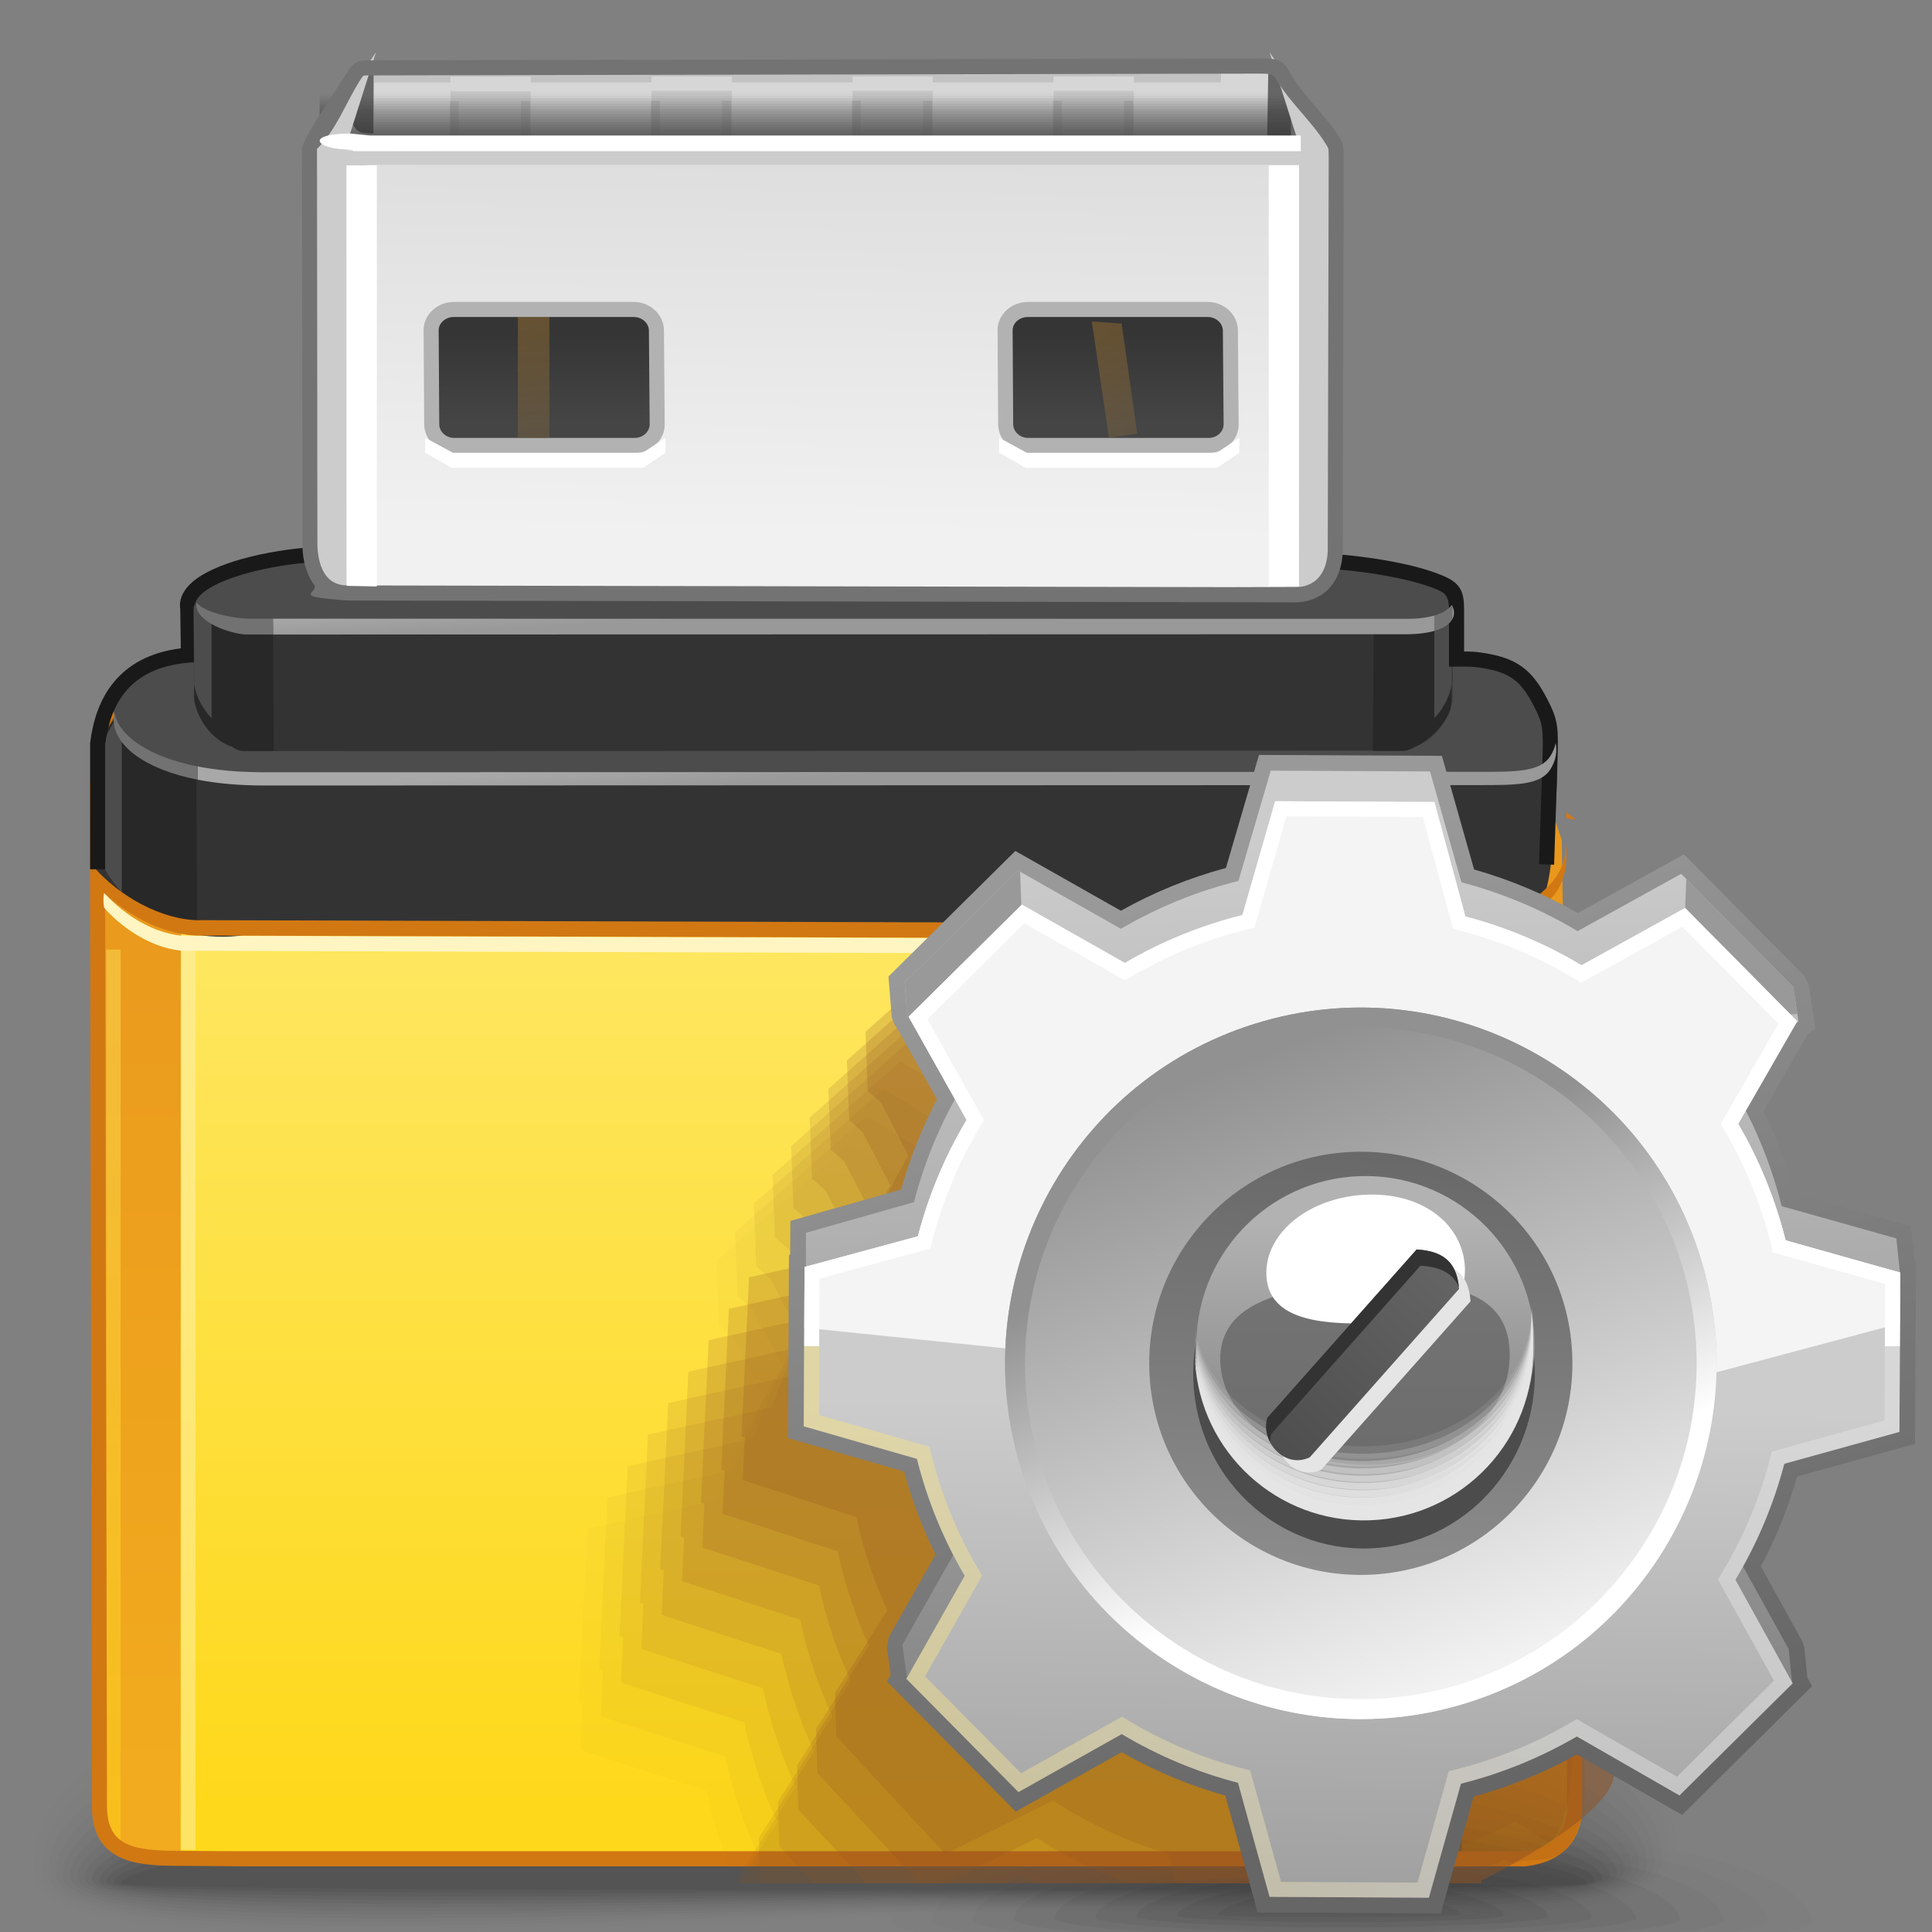 <?xml version="1.0" encoding="UTF-8" standalone="no"?>
<!-- Creator: CorelDRAW -->

<svg
   xmlns:dc="http://purl.org/dc/elements/1.1/"
   xmlns:cc="http://creativecommons.org/ns#"
   xmlns:rdf="http://www.w3.org/1999/02/22-rdf-syntax-ns#"
   xmlns:svg="http://www.w3.org/2000/svg"
   xmlns="http://www.w3.org/2000/svg"
   xmlns:xlink="http://www.w3.org/1999/xlink"
   xmlns:sodipodi="http://sodipodi.sourceforge.net/DTD/sodipodi-0.dtd"
   xmlns:inkscape="http://www.inkscape.org/namespaces/inkscape"
   xml:space="preserve"
   width="128px"
   height="128px"
   style="shape-rendering:geometricPrecision; text-rendering:geometricPrecision; image-rendering:optimizeQuality; fill-rule:evenodd; clip-rule:evenodd"
   viewBox="0 0 128 128"
   id="svg4578"
   version="1.1"
   inkscape:version="0.48.1 r9760"
   sodipodi:docname="system-run.svg"><rect x="0" y="0" width="128" height="128" fill="#808080" stroke="none"/><sodipodi:namedview
   pagecolor="#ffffff"
   bordercolor="#666666"
   borderopacity="1"
   objecttolerance="10"
   gridtolerance="10"
   guidetolerance="10"
   inkscape:pageopacity="0"
   inkscape:pageshadow="2"
   inkscape:window-width="646"
   inkscape:window-height="480"
   id="namedview4889"
   showgrid="false"
   inkscape:zoom="2.078125"
   inkscape:cx="64"
   inkscape:cy="64"
   inkscape:window-x="0"
   inkscape:window-y="24"
   inkscape:window-maximized="0"
   inkscape:current-layer="svg4578" />
 <defs
   id="defs4580">
  <style
   type="text/css"
   id="style4582">
   
    .fil81 {fill:white}
    .fil40 {fill:#333333}
    .fil42 {fill:#4C4C4C}
    .fil45 {fill:#666666}
    .fil69 {fill:#727272}
    .fil72 {fill:#999999}
    .fil94 {fill:#C2C2C2}
    .fil96 {fill:#CCCCCC}
    .fil48 {fill:#D6D6D6}
    .fil79 {fill:#E5E5E5}
    .fil83 {fill:white}
    .fil67 {fill:#191919;fill-rule:nonzero}
    .fil97 {fill:#737373;fill-rule:nonzero}
    .fil99 {fill:#B2B2B2;fill-rule:nonzero}
    .fil44 {fill:#CCCCCC;fill-rule:nonzero}
    .fil28 {fill:#D17813;fill-rule:nonzero}
    .fil29 {fill:#FFF5C2;fill-rule:nonzero}
    .fil98 {fill:white;fill-rule:nonzero}
    .fil1 {fill:black;fill-opacity:0}
    .fil15 {fill:#333333;fill-opacity:0}
    .fil30 {fill:#915623;fill-opacity:0}
    .fil92 {fill:#E5E5E5;fill-opacity:0}
    .fil2 {fill:black;fill-opacity:0.004}
    .fil3 {fill:black;fill-opacity:0.008}
    .fil16 {fill:#333333;fill-opacity:0.012}
    .fil4 {fill:black;fill-opacity:0.016}
    .fil5 {fill:black;fill-opacity:0.02}
    .fil66 {fill:#333333;fill-opacity:0.024}
    .fil6 {fill:black;fill-opacity:0.024}
    .fil31 {fill:#915623;fill-opacity:0.024}
    .fil17 {fill:#333333;fill-opacity:0.027}
    .fil7 {fill:black;fill-opacity:0.027}
    .fil8 {fill:black;fill-opacity:0.031}
    .fil9 {fill:black;fill-opacity:0.035}
    .fil18 {fill:#333333;fill-opacity:0.039}
    .fil10 {fill:black;fill-opacity:0.043}
    .fil65 {fill:#333333;fill-opacity:0.043}
    .fil11 {fill:black;fill-opacity:0.047}
    .fil32 {fill:#915623;fill-opacity:0.047}
    .fil12 {fill:black;fill-opacity:0.051}
    .fil19 {fill:#333333;fill-opacity:0.055}
    .fil13 {fill:black;fill-opacity:0.055}
    .fil14 {fill:black;fill-opacity:0.059}
    .fil64 {fill:#333333;fill-opacity:0.067}
    .fil20 {fill:#333333;fill-opacity:0.067}
    .fil33 {fill:#915623;fill-opacity:0.075}
    .fil21 {fill:#333333;fill-opacity:0.078}
    .fil63 {fill:#333333;fill-opacity:0.086}
    .fil22 {fill:#333333;fill-opacity:0.094}
    .fil34 {fill:#915623;fill-opacity:0.098}
    .fil23 {fill:#333333;fill-opacity:0.106}
    .fil62 {fill:#333333;fill-opacity:0.11}
    .fil91 {fill:#E5E5E5;fill-opacity:0.11}
    .fil24 {fill:#333333;fill-opacity:0.122}
    .fil95 {fill:#4C4C4C;fill-opacity:0.122}
    .fil35 {fill:#915623;fill-opacity:0.122}
    .fil61 {fill:#333333;fill-opacity:0.129}
    .fil36 {fill:#915623;fill-opacity:0.145}
    .fil60 {fill:#333333;fill-opacity:0.153}
    .fil37 {fill:#915623;fill-opacity:0.173}
    .fil59 {fill:#333333;fill-opacity:0.173}
    .fil38 {fill:#915623;fill-opacity:0.196}
    .fil58 {fill:#333333;fill-opacity:0.196}
    .fil57 {fill:#333333;fill-opacity:0.216}
    .fil39 {fill:#915623;fill-opacity:0.22}
    .fil90 {fill:#E5E5E5;fill-opacity:0.224}
    .fil56 {fill:#333333;fill-opacity:0.239}
    .fil55 {fill:#333333;fill-opacity:0.263}
    .fil54 {fill:#333333;fill-opacity:0.282}
    .fil53 {fill:#333333;fill-opacity:0.306}
    .fil52 {fill:#333333;fill-opacity:0.325}
    .fil89 {fill:#E5E5E5;fill-opacity:0.333}
    .fil51 {fill:#333333;fill-opacity:0.349}
    .fil50 {fill:#333333;fill-opacity:0.369}
    .fil41 {fill:#191919;fill-opacity:0.439}
    .fil46 {fill:#FFF5C2;fill-rule:nonzero;fill-opacity:0.439}
    .fil88 {fill:#E5E5E5;fill-opacity:0.443}
    .fil49 {fill:#333333;fill-opacity:0.502}
    .fil87 {fill:#E5E5E5;fill-opacity:0.557}
    .fil86 {fill:#E5E5E5;fill-opacity:0.667}
    .fil85 {fill:#E5E5E5;fill-opacity:0.776}
    .fil74 {fill:white;fill-opacity:0.78}
    .fil80 {fill:#666666;fill-opacity:0.78}
    .fil84 {fill:#E5E5E5;fill-opacity:0.89}
    .fil93 {fill:url(#id0)}
    .fil76 {fill:url(#id1)}
    .fil73 {fill:url(#id2)}
    .fil0 {fill:url(#id3)}
    .fil25 {fill:url(#id4)}
    .fil26 {fill:url(#id5)}
    .fil78 {fill:url(#id6)}
    .fil71 {fill:url(#id7)}
    .fil100 {fill:url(#id8)}
    .fil43 {fill:url(#id9)}
    .fil75 {fill:url(#id10)}
    .fil77 {fill:url(#id11)}
    .fil70 {fill:url(#id12)}
    .fil68 {fill:url(#id13)}
    .fil47 {fill:url(#id14);fill-rule:nonzero}
    .fil101 {fill:url(#id15);fill-opacity:0.322}
    .fil102 {fill:url(#id16);fill-opacity:0.322}
    .fil82 {fill:url(#id17);fill-opacity:0.439}
    .fil27 {fill:url(#id18);fill-rule:nonzero;fill-opacity:0.439}
   
  </style>
  <linearGradient
   id="id0"
   gradientUnits="userSpaceOnUse"
   x1="96.566"
   y1="82.69"
   x2="83.351"
   y2="97.144">
   <stop
   offset="0"
   style="stop-color:#666666"
   id="stop4585" />
   <stop
   offset="1"
   style="stop-color:#4C4C4C"
   id="stop4587" />
  </linearGradient>
  <linearGradient
   id="id1"
   gradientUnits="userSpaceOnUse"
   x1="96.487"
   y1="134.998"
   x2="99.933"
   y2="74.686">
   <stop
   offset="0"
   style="stop-color:#B2B2B2"
   id="stop4590" />
   <stop
   offset="1"
   style="stop-color:#666666"
   id="stop4592" />
  </linearGradient>
  <linearGradient
   id="id2"
   gradientUnits="userSpaceOnUse"
   x1="88.412"
   y1="52.631"
   x2="87.385"
   y2="124.759">
   <stop
   offset="0"
   style="stop-color:#CCCCCC"
   id="stop4595" />
   <stop
   offset="0.561"
   style="stop-color:#CCCCCC"
   id="stop4597" />
   <stop
   offset="1"
   style="stop-color:#A1A1A1"
   id="stop4599" />
  </linearGradient>
  <linearGradient
   id="id3"
   gradientUnits="userSpaceOnUse"
   x1="101.008"
   y1="51.792"
   x2="99.183"
   y2="122.078">
   <stop
   offset="0"
   style="stop-color:#E8961C"
   id="stop4602" />
   <stop
   offset="1"
   style="stop-color:#F2AB1E"
   id="stop4604" />
  </linearGradient>
  <linearGradient
   id="id4"
   gradientUnits="userSpaceOnUse"
   x1="49.184"
   y1="120.046"
   x2="49.184"
   y2="64.206">
   <stop
   offset="0"
   style="stop-color:#FED81A"
   id="stop4607" />
   <stop
   offset="1"
   style="stop-color:#FEE65E"
   id="stop4609" />
  </linearGradient>
  <linearGradient
   id="id5"
   gradientUnits="userSpaceOnUse"
   xlink:href="#id3"
   x1="10.853"
   y1="48.503"
   x2="9.412"
   y2="119.436">
  </linearGradient>
  <linearGradient
   id="id6"
   gradientUnits="userSpaceOnUse"
   xlink:href="#id1"
   x1="94.778"
   y1="80.909"
   x2="94.778"
   y2="108.162">
  </linearGradient>
  <linearGradient
   id="id7"
   gradientUnits="userSpaceOnUse"
   x1="104.137"
   y1="55.175"
   x2="105.975"
   y2="117.207">
   <stop
   offset="0"
   style="stop-color:#CCCCCC"
   id="stop4614" />
   <stop
   offset="0.388"
   style="stop-color:#B2B2B2"
   id="stop4616" />
   <stop
   offset="1"
   style="stop-color:#7F7F7F"
   id="stop4618" />
  </linearGradient>
  <linearGradient
   id="id8"
   gradientUnits="userSpaceOnUse"
   x1="36.045"
   y1="21.965"
   x2="36.045"
   y2="28.055">
   <stop
   offset="0"
   style="stop-color:#353535"
   id="stop4621" />
   <stop
   offset="1"
   style="stop-color:#454545"
   id="stop4623" />
  </linearGradient>
  <linearGradient
   id="id9"
   gradientUnits="userSpaceOnUse"
   x1="54.579"
   y1="10.73"
   x2="54.263"
   y2="35.425">
   <stop
   offset="0"
   style="stop-color:#DEDEDE"
   id="stop4626" />
   <stop
   offset="1"
   style="stop-color:#F1F1F1"
   id="stop4628" />
  </linearGradient>
  <linearGradient
   id="id10"
   gradientUnits="userSpaceOnUse"
   x1="108.025"
   y1="108.747"
   x2="92.491"
   y2="66.552">
   <stop
   offset="0"
   style="stop-color:whitesmoke"
   id="stop4631" />
   <stop
   offset="1"
   style="stop-color:#919191"
   id="stop4633" />
  </linearGradient>
  <linearGradient
   id="id11"
   gradientUnits="userSpaceOnUse"
   x1="94.645"
   y1="101.148"
   x2="85.669"
   y2="79.499">
   <stop
   offset="0"
   style="stop-color:white"
   id="stop4636" />
   <stop
   offset="1"
   style="stop-color:#919191"
   id="stop4638" />
  </linearGradient>
  <linearGradient
   id="id12"
   gradientUnits="userSpaceOnUse"
   x1="57.191"
   y1="38.973"
   x2="57.264"
   y2="40.483">
   <stop
   offset="0"
   style="stop-color:#A8A8A8"
   id="stop4641" />
   <stop
   offset="1"
   style="stop-color:#999999"
   id="stop4643" />
  </linearGradient>
  <linearGradient
   id="id13"
   gradientUnits="userSpaceOnUse"
   xlink:href="#id12"
   x1="55.437"
   y1="49.469"
   x2="55.595"
   y2="51.425">
  </linearGradient>
  <linearGradient
   id="id14"
   gradientUnits="userSpaceOnUse"
   x1="80.525"
   y1="58.36"
   x2="98.627"
   y2="118.425">
   <stop
   offset="0"
   style="stop-color:#999999"
   id="stop4647" />
   <stop
   offset="1"
   style="stop-color:#666666"
   id="stop4649" />
  </linearGradient>
  <linearGradient
   id="id15"
   gradientUnits="userSpaceOnUse"
   x1="37.354"
   y1="16.465"
   x2="40.586"
   y2="36.563">
   <stop
   offset="0"
   style="stop-color:#F0A025"
   id="stop4652" />
   <stop
   offset="1"
   style="stop-color:#4C4C4C"
   id="stop4654" />
  </linearGradient>
  <linearGradient
   id="id16"
   gradientUnits="userSpaceOnUse"
   xlink:href="#id15"
   x1="73.79"
   y1="16.053"
   x2="83.204"
   y2="34.039">
  </linearGradient>
  <linearGradient
   id="id17"
   gradientUnits="userSpaceOnUse"
   x1="104.753"
   y1="117.813"
   x2="45.371"
   y2="116.993">
   <stop
   offset="0"
   style="stop-color:#E5E5E5"
   id="stop4658" />
   <stop
   offset="1"
   style="stop-color:#FFE462"
   id="stop4660" />
  </linearGradient>
  <linearGradient
   id="id18"
   gradientUnits="userSpaceOnUse"
   xlink:href="#id4"
   x1="7.417"
   y1="119.501"
   x2="7.417"
   y2="64.82">
  </linearGradient>
 </defs>
 <g
   id="Слой_x0020_1">
  <path
   class="fil0"
   d="M96.873 123.267l-1.15 -72.85 6.051 0.288 1.696 4.949 0.999 64.237c0,3.561 -3.478,3.376 -7.036,3.376l-0.56 0z"
   id="path4665" />
  <g
   id="_249977496">
   <path
   id="_249975576"
   class="fil1"
   d="M54.103 107.482c50.463,-2.504 57.271,7.161 57.491,15.006 0.221,7.845 -26.18,3.384 -55.602,4.737 -29.42,1.355 -54.231,2.495 -54.231,-3.32 0,-5.816 1.878,-13.916 52.342,-16.423z" />
   <g
   id="g4669">
    <path
   id="_249955128"
   class="fil2"
   d="M54.221 108.447c48.322,-2.31 56.676,6.836 56.879,14.22 0.202,7.263 -26.033,3.156 -55.059,4.407 -29.029,1.25 -53.799,2.291 -53.799,-3.099 0,-5.508 3.656,-13.212 51.979,-15.527z" />
    <path
   id="_249958176"
   class="fil3"
   d="M54.335 109.412c46.184,-2.12 56.084,6.51 56.271,13.428 0.187,6.684 -25.89,2.932 -54.52,4.076 -28.631,1.147 -53.362,2.088 -53.362,-2.875 0,-5.2 5.426,-12.508 51.611,-14.629z" />
    <path
   id="_249973728"
   class="fil4"
   d="M54.45 110.377c44.044,-1.925 55.49,6.186 55.658,12.64 0.171,6.103 -25.741,2.705 -53.977,3.747 -28.238,1.042 -52.927,1.885 -52.927,-2.652 0,-4.895 7.202,-11.806 51.246,-13.735z" />
    <path
   id="_249955008"
   class="fil5"
   d="M54.563 111.34c41.906,-1.734 54.9,5.86 55.051,11.851 0.154,5.524 -25.597,2.479 -53.44,3.415 -27.84,0.938 -52.489,1.682 -52.489,-2.427 0,-4.587 8.973,-11.104 50.878,-12.839z" />
    <path
   id="_249962784"
   class="fil6"
   d="M54.677 112.308c39.766,-1.54 54.303,5.535 54.44,11.063 0.135,4.943 -25.452,2.251 -52.898,3.084 -27.446,0.834 -52.056,1.48 -52.056,-2.205 0,-4.279 10.748,-10.399 50.514,-11.942z" />
    <path
   id="_249976608"
   class="fil7"
   d="M54.79 113.276c37.626,-1.35 53.715,5.209 53.833,10.274 0.117,4.361 -25.307,2.023 -52.359,2.754 -27.051,0.728 -51.621,1.277 -51.621,-1.984 0,-3.971 12.521,-9.695 50.147,-11.045z" />
    <path
   id="_249975936"
   class="fil8"
   d="M54.904 114.236c35.486,-1.155 53.12,4.883 53.221,9.487 0.102,3.781 -25.159,1.799 -51.814,2.422 -26.658,0.626 -51.186,1.074 -51.186,-1.758 0,-3.669 14.294,-8.994 49.779,-10.152z" />
    <path
   id="_249979200"
   class="fil9"
   d="M55.019 115.206c33.345,-0.965 52.528,4.556 52.612,8.697 0.085,3.2 -25.014,1.571 -51.276,2.093 -26.262,0.521 -50.751,0.87 -50.751,-1.537 0,-3.36 16.068,-8.29 49.416,-9.253z" />
    <path
   id="_249963648"
   class="fil10"
   d="M55.133 116.172c31.204,-0.77 51.934,4.232 52.002,7.91 0.066,2.619 -24.87,1.344 -50.737,1.762 -25.865,0.417 -50.314,0.667 -50.314,-1.315 0,-3.052 17.841,-7.585 49.049,-8.358z" />
    <path
   id="_249975864"
   class="fil11"
   d="M55.248 117.137c29.065,-0.58 51.342,3.905 51.393,7.119 0.05,2.041 -24.726,1.12 -50.2,1.432 -25.468,0.312 -49.879,0.464 -49.879,-1.09 0,-2.745 19.615,-6.882 48.686,-7.46z" />
    <path
   id="_249975624"
   class="fil12"
   d="M55.36 118.102c26.926,-0.385 50.751,3.58 50.785,6.332 0.032,1.459 -24.578,0.892 -49.658,1.101 -25.075,0.207 -49.443,0.261 -49.443,-0.867 0,-2.439 21.389,-6.181 48.316,-6.566z" />
    <path
   id="_249978072"
   class="fil13"
   d="M55.476 119.067c24.787,-0.195 50.156,3.254 50.174,5.541 0.017,0.879 -24.435,0.667 -49.119,0.77 -24.678,0.105 -49.007,0.059 -49.007,-0.643 0,-2.132 23.162,-5.476 47.952,-5.668z" />
   </g>
   <path
   id="_249978432"
   class="fil14"
   d="M55.584 120.036c22.648,0 49.567,2.929 49.567,4.754 0,0.596 -97.15,0.572 -97.15,0.019 0,-1.825 24.936,-4.773 47.584,-4.773z" />
  </g>
  <g
   id="_156498480">
   <path
   id="_249960216"
   class="fil15"
   d="M88.618 121.004c32.281,-0.885 34.366,5.315 34.366,6.412 0,1.096 -14.923,2.761 -33.324,2.761 -18.402,0 -33.323,-1.665 -33.323,-2.761 0,-1.097 0,-5.526 32.281,-6.412z" />
   <g
   id="g4686">
    <path
   id="_156492624"
   class="fil16"
   d="M88.623 121.463c29.156,-0.784 31.441,4.84 31.441,5.889 0,0.987 -13.71,2.471 -30.511,2.471 -16.799,0 -30.507,-1.483 -30.507,-2.471 0,-1.049 0.424,-5.102 29.576,-5.889z" />
    <path
   id="_156496776"
   class="fil17"
   d="M88.625 121.923c26.031,-0.689 28.519,4.371 28.519,5.367 0,0.875 -12.496,2.182 -27.702,2.182 -15.197,0 -27.69,-1.309 -27.69,-2.182 0,-0.996 0.842,-4.676 26.873,-5.367z" />
    <path
   id="_156504288"
   class="fil18"
   d="M88.631 122.384c22.907,-0.588 25.596,3.898 25.596,4.844 0,0.767 -11.283,1.89 -24.884,1.89 -13.601,0 -24.884,-1.126 -24.884,-1.89 0,-0.946 1.27,-4.254 24.172,-4.844z" />
    <path
   id="_156496800"
   class="fil19"
   d="M88.636 122.848c19.781,-0.494 22.674,3.424 22.674,4.322 0,0.657 -10.07,1.603 -22.073,1.598 -12.001,0 -22.067,-0.946 -22.067,-1.598 0,-0.898 1.683,-3.83 21.466,-4.322z" />
    <path
   id="_156500328"
   class="fil20"
   d="M88.641 123.3c16.657,-0.391 19.75,2.954 19.75,3.8 0,0.544 -8.856,1.312 -19.259,1.312 -10.4,0 -19.256,-0.772 -19.256,-1.312 0,-0.846 2.109,-3.404 18.766,-3.8z" />
    <path
   id="_156507000"
   class="fil21"
   d="M88.646 123.767c13.531,-0.298 16.824,2.479 16.824,3.275 0,0.432 -7.643,1.023 -16.447,1.018 -8.802,0 -16.44,-0.587 -16.44,-1.018 0,-0.796 2.53,-2.98 16.063,-3.275z" />
    <path
   id="_156496488"
   class="fil22"
   d="M88.651 124.228c10.409,-0.197 13.905,2.007 13.905,2.751 0,0.325 -6.431,0.733 -13.633,0.729 -7.202,0 -13.634,-0.406 -13.634,-0.729 0,-0.744 2.955,-2.557 13.361,-2.751z" />
    <path
   id="_156504024"
   class="fil23"
   d="M88.655 124.686c7.282,-0.099 10.979,1.538 10.979,2.232 0,0.214 -5.216,0.442 -10.818,0.439 -5.604,0 -10.819,-0.233 -10.819,-0.439 0,-0.694 3.374,-2.134 10.658,-2.232z" />
   </g>
   <path
   id="_156503328"
   class="fil24"
   d="M88.659 125.15c4.156,0 8.058,1.065 8.058,1.709 0,0.21 -16.011,0.195 -16.011,0 0,-0.644 3.796,-1.709 7.954,-1.709z" />
  </g>
  <polygon
   class="fil25"
   points="11.168,61.103 87.202,61.171 87.202,123.149 11.472,123.115 "
   id="polygon4697" />
  <path
   class="fil26"
   d="M11.963 123.153l0.015 -60.935 1.633 -17.587 -5.437 2.283 -1.522 5.033 0.141 67.739c0,3.62 2.311,3.331 5.509,3.331l-0.339 0.136z"
   id="path4699" />
  <path
   class="fil27"
   d="M7.036 62.911l0 58.449c0.203,0.559 0.529,0.932 0.956,1.179l0 -59.627 -0.956 0z"
   id="path4701" />
  <path
   class="fil28"
   d="M104.816 61.171l0 58.953 -0.005 0.054c-0.119,1.069 -0.526,1.87 -1.169,2.443l-0.001 -0.001c-0.631,0.561 -1.478,0.891 -2.491,1.024l-0.065 0.006 -84.847 0c-0.643,0 -1.544,-0.009 -2.42,-0.019 -0.595,-0.005 -1.162,-0.012 -2.099,-0.012l-0.002 -0.002c-1.429,-0.006 -2.778,-0.08 -3.807,-0.585 -1.11,-0.544 -1.819,-1.534 -1.819,-3.346l0.002 0 -0.142 -67.739 0.02 -0.144 1.522 -5.033 0.069 -0.226 0.216 -0.091 5.437 -2.283 0.387 0.921 -5.221 2.192 -1.434 4.74 0.142 67.663 0.002 0c0,1.356 0.489,2.076 1.254,2.451 0.849,0.416 2.068,0.478 3.372,0.483l0 -0.002 2.106 0.017c0.657,0.006 1.354,0.014 2.413,0.014l84.828 0c0.8,-0.112 1.453,-0.361 1.912,-0.771l0 -0.002c0.451,-0.402 0.742,-0.982 0.836,-1.767l0 -58.937 1.002 0z"
   id="path4703" />
  <path
   class="fil29"
   d="M6.895 60.135c1.423,1.625 3.765,3.015 5.913,2.858l50.436 0.157 33.41 0.348 0 0.004c2.281,0 4.213,-0.49 5.714,-2.08l-0.004 -0.004c0.494,-0.522 0.562,-1.128 0.439,-1.785 -0.069,0.28 -0.207,0.544 -0.439,0.79l0.004 0.004c-1.501,1.59 -3.434,2.08 -5.714,2.08l0 -0.004 -33.41 -0.348 -50.436 -0.157c-2.145,0.157 -4.485,-1.231 -5.908,-2.854 -0.053,0.24 -0.071,0.553 -0.005,0.99z"
   id="path4705" />
  <g
   id="_156504600">
   <path
   id="_156506016"
   class="fil30"
   d="M98.132 124.776l-51.481 0c-0.446,-1.271 -0.806,-2.559 -1.084,-3.863l-8.464 -2.72 0.152 -3.108 -0.253 -0.078 0.56 -11.63 8.676 -1.891c0.77,-2.426 1.828,-4.778 3.189,-7.011l-2.039 -3.875 -0.982 -0.857 -0.046 -1.093 -0.02 -0.05 0.019 -0.021 -0.122 -3.158 8.914 -7.834 7.611 4.579c2.883,-1.482 5.933,-2.526 9.049,-3.142l2.839 -8.213 12.051 0.539 1.977 8.453c3.015,0.902 5.924,2.212 8.634,3.922l8.017 -3.861 1.972 2.091c0.129,10.21 0.333,33.872 -0.476,36.101 -1.032,2.852 -8.676,6.521 -8.676,6.521l-0.019 0.201zm-9.057 -11.813c-0.527,3.627 -3.237,6.774 -7.129,7.785 -5.196,1.342 -10.54,-1.636 -11.929,-6.649l-0.138 -0.567c0.529,-3.621 3.236,-6.765 7.127,-7.772 5.2,-1.343 10.543,1.635 11.934,6.651l0.136 0.552z" />
   <g
   id="g4709">
    <path
   id="_156504984"
   class="fil31"
   d="M98.132 124.776l-49.334 0c-0.883,-1.99 -1.54,-4.048 -1.984,-6.134 -2.787,-0.9 -5.573,-1.795 -8.36,-2.692 0.052,-1.025 0.1,-2.05 0.151,-3.071 -0.084,-0.03 -0.164,-0.054 -0.249,-0.08 0.185,-3.835 0.37,-7.671 0.553,-11.511 2.858,-0.621 5.714,-1.247 8.57,-1.871 0.762,-2.398 1.808,-4.724 3.148,-6.934 -0.667,-1.28 -1.337,-2.557 -2.011,-3.836 -0.324,-0.282 -0.644,-0.567 -0.971,-0.849 -0.012,-0.361 -0.027,-0.722 -0.044,-1.082 -0.006,-0.019 -0.012,-0.033 -0.022,-0.046 0.006,-0.011 0.012,-0.017 0.02,-0.022 -0.039,-1.045 -0.077,-2.085 -0.119,-3.125 2.934,-2.584 5.87,-5.169 8.804,-7.753 2.509,1.509 5.014,3.018 7.514,4.531 2.848,-1.465 5.857,-2.5 8.935,-3.11 0.938,-2.707 1.871,-5.418 2.809,-8.125 3.963,0.176 7.935,0.356 11.901,0.532 0.652,2.789 1.302,5.575 1.954,8.366 2.98,0.894 5.851,2.186 8.53,3.88 2.636,-1.277 5.275,-2.549 7.918,-3.82l1.429 1.52c0.115,8.16 0.435,36.078 -0.445,38.511 -1.032,2.852 -8.676,6.521 -8.676,6.521l-0.019 0.201zm-8.345 -13.997c-0.522,3.587 -3.196,6.7 -7.042,7.702 -5.131,1.325 -10.413,-1.622 -11.785,-6.581 -0.045,-0.188 -0.091,-0.372 -0.135,-0.559 0.521,-3.585 3.196,-6.696 7.042,-7.69 5.133,-1.33 10.408,1.616 11.785,6.578 0.044,0.182 0.086,0.364 0.135,0.55z" />
    <path
   id="_156504072"
   class="fil32"
   d="M98.132 124.776l-48.948 0 1.108 -1.727c-1.011,-2.156 -1.754,-4.395 -2.239,-6.676 -2.752,-0.889 -5.504,-1.774 -8.256,-2.661 0.048,-1.016 0.102,-2.028 0.149,-3.041 -0.081,-0.028 -0.161,-0.054 -0.247,-0.074 0.187,-3.798 0.364,-7.595 0.547,-11.388 2.823,-0.619 5.643,-1.239 8.462,-1.852 0.751,-2.375 1.786,-4.678 3.112,-6.863 -0.661,-1.269 -1.323,-2.532 -1.988,-3.796 -0.319,-0.279 -0.639,-0.559 -0.959,-0.839 -0.012,-0.358 -0.027,-0.716 -0.044,-1.07 -0.006,-0.019 -0.012,-0.033 -0.022,-0.05 0.006,-0.008 0.012,-0.015 0.02,-0.021 -0.035,-1.031 -0.077,-2.063 -0.119,-3.091 2.903,-2.557 5.802,-5.117 8.699,-7.671 2.472,1.492 4.949,2.986 7.419,4.482 2.812,-1.448 5.786,-2.471 8.826,-3.073 0.925,-2.683 1.846,-5.366 2.771,-8.045 3.915,0.176 7.837,0.354 11.756,0.529 0.643,2.757 1.283,5.515 1.93,8.278 2.94,0.883 5.777,2.164 8.418,3.839 2.608,-1.265 5.212,-2.522 7.823,-3.782l0.947 1.009 -0.054 0.117c0,0 0.62,37.893 -0.413,40.745 -1.032,2.852 -8.676,6.521 -8.676,6.521l-0.019 0.201zm-7.642 -16.183c-0.515,3.549 -3.158,6.632 -6.953,7.622 -5.069,1.31 -10.284,-1.603 -11.637,-6.508 -0.046,-0.187 -0.092,-0.373 -0.133,-0.557 0.515,-3.545 3.157,-6.625 6.951,-7.608 5.071,-1.315 10.283,1.598 11.641,6.509 0.043,0.181 0.089,0.36 0.132,0.542z" />
    <path
   id="_156499560"
   class="fil33"
   d="M98.132 124.776l-49.23 0 2.606 -4.062c-0.998,-2.134 -1.73,-4.352 -2.208,-6.602 -2.72,-0.881 -5.437,-1.758 -8.156,-2.634 0.051,-1.007 0.099,-2.011 0.146,-3.009 -0.079,-0.03 -0.158,-0.054 -0.242,-0.079 0.182,-3.755 0.361,-7.508 0.54,-11.265 2.787,-0.611 5.57,-1.224 8.358,-1.833 0.741,-2.349 1.762,-4.626 3.07,-6.788 -0.652,-1.251 -1.305,-2.503 -1.961,-3.754 -0.315,-0.281 -0.63,-0.557 -0.946,-0.833 -0.014,-0.354 -0.028,-0.706 -0.041,-1.057 -0.006,-0.019 -0.013,-0.035 -0.024,-0.048 0.007,-0.008 0.013,-0.014 0.019,-0.021 -0.037,-1.023 -0.077,-2.04 -0.117,-3.059 2.863,-2.528 5.726,-5.06 8.587,-7.59 2.444,1.478 4.887,2.955 7.328,4.436 2.774,-1.433 5.711,-2.446 8.712,-3.045 0.912,-2.649 1.822,-5.302 2.739,-7.951 3.867,0.174 7.734,0.35 11.606,0.523 0.633,2.726 1.27,5.456 1.904,8.184 2.904,0.874 5.706,2.14 8.316,3.798 2.571,-1.25 5.145,-2.495 7.719,-3.739l1.185 1.261 -0.8 1.701c0,0 0.62,37.893 -0.413,40.745 -1.032,2.852 -8.676,6.521 -8.676,6.521l-0.019 0.201zm-6.928 -18.365c-0.508,3.511 -3.121,6.559 -6.868,7.54 -5.003,1.299 -10.155,-1.589 -11.492,-6.443 -0.044,-0.182 -0.087,-0.365 -0.13,-0.547 0.509,-3.509 3.116,-6.552 6.863,-7.527 5.008,-1.302 10.152,1.583 11.493,6.439 0.044,0.18 0.085,0.358 0.133,0.537z" />
    <path
   id="_156500976"
   class="fil34"
   d="M98.132 124.776l-49.092 0 -0.022 -0.613c1.234,-1.93 2.469,-3.858 3.705,-5.784 -0.985,-2.112 -1.711,-4.303 -2.183,-6.532 -2.685,-0.87 -5.365,-1.739 -8.048,-2.607 0.048,-0.995 0.094,-1.987 0.143,-2.979 -0.076,-0.025 -0.157,-0.05 -0.239,-0.074 0.178,-3.712 0.358,-7.429 0.534,-11.144 2.752,-0.606 5.499,-1.209 8.251,-1.814 0.732,-2.322 1.739,-4.576 3.032,-6.715 -0.647,-1.239 -1.293,-2.478 -1.938,-3.712 -0.312,-0.279 -0.621,-0.55 -0.935,-0.824 -0.012,-0.35 -0.03,-0.699 -0.041,-1.046 -0.007,-0.017 -0.013,-0.032 -0.021,-0.048 0.006,-0.006 0.013,-0.012 0.019,-0.019 -0.04,-1.012 -0.078,-2.017 -0.115,-3.027 2.824,-2.499 5.652,-5.006 8.477,-7.508 2.412,1.462 4.821,2.926 7.232,4.39 2.739,-1.419 5.641,-2.421 8.602,-3.013 0.9,-2.622 1.798,-5.244 2.701,-7.863 3.82,0.17 7.638,0.341 11.459,0.515 0.626,2.695 1.253,5.395 1.879,8.097 2.867,0.865 5.635,2.12 8.21,3.756 2.539,-1.234 5.08,-2.467 7.623,-3.699l1.419 1.514 -1.543 3.284c0,0 0.62,37.893 -0.413,40.745 -1.032,2.852 -8.676,6.521 -8.676,6.521l-0.019 0.201zm-6.221 -20.548c-0.502,3.476 -3.078,6.489 -6.782,7.462 -4.941,1.283 -10.024,-1.573 -11.345,-6.373 -0.044,-0.182 -0.085,-0.363 -0.128,-0.54 0.503,-3.472 3.077,-6.483 6.776,-7.45 4.943,-1.284 10.022,1.567 11.346,6.374 0.043,0.176 0.086,0.352 0.132,0.527z" />
    <path
   id="_156503112"
   class="fil35"
   d="M98.132 124.776l-47.748 0 -0.011 -0.008c-0.027,-1.005 -0.063,-2.009 -0.094,-3.014 1.218,-1.904 2.438,-3.813 3.652,-5.719 -0.972,-2.091 -1.685,-4.256 -2.152,-6.46 -2.647,-0.862 -5.296,-1.72 -7.943,-2.58 0.048,-0.984 0.096,-1.962 0.142,-2.942 -0.079,-0.027 -0.155,-0.053 -0.236,-0.076 0.176,-3.674 0.35,-7.348 0.526,-11.024 2.712,-0.595 5.428,-1.196 8.143,-1.791 0.722,-2.297 1.717,-4.528 2.994,-6.644 -0.639,-1.226 -1.274,-2.448 -1.915,-3.674 -0.306,-0.273 -0.613,-0.542 -0.921,-0.813 -0.012,-0.345 -0.025,-0.692 -0.041,-1.033 -0.007,-0.019 -0.013,-0.035 -0.021,-0.048 0.006,-0.008 0.013,-0.014 0.019,-0.02 -0.035,-0.999 -0.073,-1.998 -0.115,-2.991 2.791,-2.478 5.578,-4.954 8.368,-7.427 2.379,1.446 4.756,2.893 7.14,4.336 2.705,-1.402 5.565,-2.389 8.489,-2.975 0.889,-2.594 1.779,-5.187 2.668,-7.781 3.769,0.172 7.541,0.341 11.313,0.509 0.618,2.672 1.234,5.339 1.857,8.01 2.831,0.856 5.56,2.095 8.102,3.717 2.509,-1.22 5.015,-2.44 7.525,-3.66l1.652 1.774 -2.283 4.867c0,0 0.62,37.893 -0.413,40.745 -1.032,2.852 -8.676,6.521 -8.676,6.521l-0.019 0.201zm-5.518 -22.734c-0.496,3.436 -3.038,6.421 -6.692,7.374 -4.876,1.271 -9.893,-1.548 -11.197,-6.3 -0.044,-0.178 -0.089,-0.358 -0.13,-0.537 0.496,-3.43 3.039,-6.41 6.692,-7.362 4.878,-1.274 9.894,1.548 11.199,6.3 0.043,0.172 0.084,0.347 0.128,0.526z" />
    <path
   id="_156497688"
   class="fil36"
   d="M98.132 124.776l-44.222 0 -2.275 -2.44c-0.03,-0.995 -0.065,-1.985 -0.097,-2.978 1.204,-1.886 2.407,-3.774 3.608,-5.659 -0.959,-2.066 -1.665,-4.208 -2.126,-6.389 -2.611,-0.852 -5.225,-1.701 -7.839,-2.551 0.046,-0.971 0.094,-1.939 0.143,-2.91 -0.078,-0.025 -0.156,-0.051 -0.235,-0.073 0.174,-3.634 0.345,-7.267 0.519,-10.9 2.676,-0.594 5.358,-1.185 8.036,-1.772 0.713,-2.275 1.695,-4.481 2.954,-6.573 -0.63,-1.214 -1.259,-2.424 -1.889,-3.633 -0.302,-0.268 -0.605,-0.536 -0.908,-0.803 -0.013,-0.341 -0.026,-0.685 -0.043,-1.024 -0.006,-0.017 -0.012,-0.031 -0.022,-0.047 0.006,-0.007 0.012,-0.013 0.019,-0.019 -0.034,-0.989 -0.073,-1.976 -0.111,-2.96 2.753,-2.447 5.505,-4.898 8.26,-7.344 2.346,1.432 4.694,2.862 7.043,4.29 2.673,-1.388 5.497,-2.365 8.384,-2.945 0.876,-2.562 1.753,-5.127 2.628,-7.693 3.721,0.17 7.446,0.337 11.166,0.502 0.611,2.641 1.218,5.282 1.833,7.923 2.791,0.848 5.486,2.074 7.994,3.677 2.476,-1.207 4.952,-2.415 7.428,-3.622l1.887 2.028 -3.026 6.449c0,0 0.62,37.893 -0.413,40.745 -1.032,2.852 -8.676,6.521 -8.676,6.521l-0.019 0.201zm-4.811 -24.917c-0.49,3.398 -2.996,6.351 -6.606,7.297 -4.811,1.256 -9.764,-1.534 -11.049,-6.232 -0.046,-0.18 -0.085,-0.356 -0.128,-0.532 0.49,-3.392 3.001,-6.34 6.602,-7.284 4.814,-1.258 9.765,1.533 11.055,6.233 0.039,0.172 0.084,0.344 0.125,0.517z" />
    <path
   id="_156493080"
   class="fil37"
   d="M98.132 124.776l-29.658 0 -0.843 -0.526 -1.059 0.526 -9.134 0 -4.539 -4.874c-0.03,-0.983 -0.06,-1.964 -0.096,-2.946 1.186,-1.865 2.373,-3.731 3.559,-5.594 -0.946,-2.042 -1.643,-4.162 -2.094,-6.315 -2.578,-0.843 -5.157,-1.682 -7.739,-2.522 0.048,-0.963 0.092,-1.921 0.141,-2.88 -0.078,-0.025 -0.154,-0.05 -0.23,-0.074 0.169,-3.592 0.343,-7.186 0.513,-10.779 2.641,-0.587 5.283,-1.17 7.929,-1.754 0.705,-2.25 1.674,-4.428 2.915,-6.497 -0.62,-1.198 -1.241,-2.396 -1.863,-3.593 -0.299,-0.268 -0.596,-0.532 -0.898,-0.796 -0.013,-0.337 -0.025,-0.673 -0.038,-1.012 -0.008,-0.014 -0.014,-0.032 -0.022,-0.044 0.006,-0.007 0.012,-0.013 0.019,-0.019 -0.038,-0.978 -0.073,-1.952 -0.113,-2.928 2.717,-2.421 5.432,-4.841 8.149,-7.259 2.316,1.415 4.632,2.828 6.956,4.238 2.633,-1.371 5.418,-2.34 8.265,-2.909 0.865,-2.534 1.73,-5.071 2.597,-7.609 3.672,0.168 7.343,0.335 11.015,0.498 0.601,2.611 1.206,5.225 1.808,7.832 2.756,0.835 5.415,2.049 7.891,3.633 2.443,-1.191 4.886,-2.386 7.326,-3.576l2.121 2.281 -3.769 8.032c0,0 0.62,37.893 -0.413,40.745 -1.032,2.852 -8.676,6.521 -8.676,6.521l-0.019 0.201zm-4.097 -27.099c-0.483,3.361 -2.959,6.28 -6.52,7.215 -4.747,1.243 -9.634,-1.517 -10.905,-6.164 -0.041,-0.176 -0.084,-0.35 -0.125,-0.523 0.483,-3.357 2.959,-6.269 6.516,-7.204 4.75,-1.245 9.637,1.515 10.906,6.163 0.041,0.17 0.084,0.344 0.128,0.513z" />
    <path
   id="_156505320"
   class="fil38"
   d="M100.212 123.493l-0.476 -0.295c-1.168,0.606 -0.022,0.009 -1.241,0.456l-23.75 1.122c-2.105,-0.77 -4.14,-1.773 -6.056,-3.006l-6.046 3.006 -1.706 0 -6.782 -7.306c-0.028,-0.972 -0.061,-1.944 -0.093,-2.911 1.172,-1.846 2.342,-3.692 3.513,-5.535 -0.934,-2.019 -1.622,-4.111 -2.069,-6.243 -2.543,-0.834 -5.087,-1.664 -7.634,-2.493 0.045,-0.953 0.093,-1.899 0.138,-2.849 -0.073,-0.025 -0.15,-0.051 -0.227,-0.072 0.169,-3.553 0.335,-7.106 0.506,-10.656 2.607,-0.581 5.213,-1.16 7.821,-1.735 0.694,-2.223 1.65,-4.38 2.878,-6.424 -0.614,-1.185 -1.228,-2.37 -1.839,-3.553 -0.294,-0.263 -0.592,-0.524 -0.886,-0.785 -0.013,-0.333 -0.026,-0.667 -0.039,-1 -0.006,-0.015 -0.013,-0.031 -0.022,-0.047 0.007,-0.006 0.013,-0.012 0.02,-0.019 -0.035,-0.965 -0.074,-1.93 -0.112,-2.893 2.683,-2.392 5.361,-4.785 8.039,-7.178 2.284,1.4 4.572,2.798 6.862,4.191 2.597,-1.351 5.349,-2.307 8.158,-2.874 0.85,-2.509 1.704,-5.017 2.558,-7.526 3.625,0.167 7.246,0.33 10.871,0.494 0.592,2.581 1.187,5.165 1.782,7.747 2.719,0.827 5.342,2.024 7.782,3.591 2.413,-1.18 4.821,-2.359 7.231,-3.537l2.358 2.541 -4.511 9.608c0,0 -2.985,35.221 -2.445,38.195 0.49,2.709 0.241,6.178 -1.436,7.316 -1.004,0.679 -2.268,0.183 -3.148,0.673zm-5.473 -28.002c-0.477,3.324 -2.921,6.21 -6.434,7.134 -4.683,1.23 -9.504,-1.5 -10.755,-6.093 -0.045,-0.172 -0.086,-0.346 -0.124,-0.519 0.476,-3.317 2.92,-6.197 6.426,-7.121 4.687,-1.23 9.508,1.499 10.761,6.096 0.039,0.167 0.084,0.337 0.125,0.503z" />
   </g>
   <path
   id="_156497760"
   class="fil39"
   d="M102.589 122.074l-2.215 -1.374c-2.53,1.317 -5.202,2.251 -7.937,2.805l-0.422 1.27 -14.118 0 -0.457 -1.943c-2.687,-0.808 -5.282,-1.99 -7.69,-3.543l-7.115 3.547 -7.224 -7.798 -0.092 -2.881 3.464 -5.467c-0.921,-1.996 -1.599,-4.068 -2.041,-6.175l-7.527 -2.465 0.135 -2.813 -0.224 -0.073 0.5 -10.536 7.716 -1.714c0.684,-2.198 1.628,-4.329 2.837,-6.351l-1.814 -3.511 -0.873 -0.777 -0.039 -0.991 -0.022 -0.044 0.02 -0.019 -0.109 -2.861 7.93 -7.1 6.769 4.147c2.563,-1.339 5.275,-2.285 8.046,-2.845l2.528 -7.439 10.72 0.487 1.76 7.66c2.68,0.817 5.268,2.003 7.677,3.553l7.13 -3.5 2.591 2.796 -5.252 11.19c0,0 -1.792,33.46 -2.546,35.541 -0.755,2.081 -0.217,8.002 -2.105,9.225zm-7.145 -28.763c-0.47,3.286 -2.878,6.138 -6.343,7.052 -4.621,1.214 -9.377,-1.483 -10.612,-6.024l-0.12 -0.513c0.47,-3.279 2.878,-6.128 6.34,-7.039 4.623,-1.217 9.376,1.481 10.615,6.024l0.12 0.5z" />
  </g>
  <path
   class="fil40"
   d="M17.359 61.618l80.541 0.726c3.304,0 4.494,-1.929 4.859,-5.148 0.177,-1.573 0.578,-6.307 0.314,-7.673 -0.865,-4.475 -2.685,-3.671 -8.44,-3.671l-77.122 -5.134c-1.745,-0.004 3.233,2.945 0.996,3.269 -1.148,0.51 -2.296,1.019 -3.444,1.527 -3.273,-0.382 -6.54,-0.289 -8.491,3.76l-0.458 7.363c-0.72,3.672 7.368,6.566 11.245,4.981z"
   id="path4720" />
  <path
   class="fil41"
   d="M12.964 45.678c-3.148,-0.33 -4.513,-0.3 -6.391,3.595l-0.151 6.936c0.554,2.166 3.289,5.9 6.649,5.375l-0.106 -15.906z"
   id="path4722" />
  <path
   class="fil42"
   d="M8.067 47.11l0 12.043c-0.909,-1.055 -1.561,-2.182 -1.752,-3.11l0.257 -6.233c0.437,-1.132 0.94,-2.014 1.494,-2.7z"
   id="path4724" />
  <path
   class="fil42"
   d="M17.345 51.175l80.592 -0.026c2.478,0 4.088,0.009 4.752,-1.046 0.829,-1.318 0.19,-2.485 -0.457,-3.737 -0.948,-1.831 -1.933,-2.577 -4.204,-2.896 -0.906,-0.128 -1.987,-0.005 -3.395,-0.09l-77.122 -3.487c-1.745,-0.002 3.233,2 0.996,2.22 -1.148,0.346 -2.296,0.691 -3.444,1.037 -5.069,-0.402 -7.669,1.824 -7.552,3.782 0.132,2.219 3.691,4.238 9.834,4.243z"
   id="path4726" />
  <path
   class="fil28"
   d="M6.22 58.47c1.676,1.917 4.482,3.52 7.039,3.52l0 -0.007 83.59 0.247 0 0.007c2.281,0 4.349,-1.038 5.849,-2.627l-0.005 -0.004c1.097,-1.161 1.122,-2.36 1.088,-3.804 -0.041,1.009 -0.26,1.907 -1.088,2.784l0.005 0.004c-1.5,1.589 -3.568,2.627 -5.849,2.627l0 -0.007 -83.59 -0.247 0 0.007c-2.557,0 -5.363,-1.603 -7.039,-3.52l-0.039 -0.308c-0.039,0.283 -0.059,0.67 0.039,1.329zm97.547 -4.257l0.65 0.092 -0.657 -0.491 0.007 0.399zm-97.561 1.749l-0.076 -0.04 0.056 0.164 0.02 -0.124z"
   id="path4728" />
  <path
   class="fil43"
   d="M22.818 39.165l62.859 0.162c1.695,0.004 2.633,-1.191 2.695,-2.874l0.065 -26.283c0.072,-1.687 -1.813,-3.344 -3.49,-3.344l-60.003 0c-1.675,0 -3.991,1.388 -3.913,3.082l-0.697 26.176c0.067,1.694 0.79,3.077 2.484,3.082z"
   id="path4730" />
  <path
   class="fil44"
   d="M21.163 9.697c0,0.23 0.086,0.451 0.235,0.652l-0.235 0c0,0.141 0.032,0.278 0.089,0.409l1.502 0c0,0.081 0.054,0.158 0.139,0.209 0.086,0.052 0.211,0.087 0.346,0.087l1.244 -0.138 60.5 0 1.113 0 0 -1.061 -1.113 0 -60.48 0.144 -1.264 -0.006c-0.135,0 -0.26,-0.035 -0.346,-0.087 -0.085,-0.051 -0.139,-0.128 -0.139,-0.209l-1.591 0z"
   id="path4732" />
  <path
   class="fil45"
   d="M24.766 8.845l60.223 0.156c0.826,0.002 1.676,0.488 1.5,-0.402l-0.729 -2.767c-0.229,-0.874 -0.677,-1.652 -1.499,-1.664l-58.765 -0.079c-0.816,0 -3.309,1.481 -2.946,2.306l0.717 1.626c0.364,0.824 0.673,0.817 1.499,0.824z"
   id="path4734" />
  <path
   class="fil40"
   d="M15.104 38.415l7.774 0.686 72.217 -0.233c1.093,0.002 1.076,1.044 1.074,2.141l-0.025 5.7c-0.002,1.101 -2.12,3.026 -3.203,3.026l-76.761 0.025c-0.291,0 -0.567,-0.113 -0.819,-0.298 -1.136,-0.358 -2.191,-1.552 -2.498,-3.065l-0.04 -6.155c0.237,-0.852 0.888,0.62 1.367,0.354 -0.019,-1.032 -0.044,-2.187 0.914,-2.183z"
   id="path4736" />
  <path
   class="fil41"
   d="M90.955 49.761l0.076 -11.329 2.959 -0.017c0.958,-0.005 0.933,1.15 0.914,2.183 0.478,0.266 1.129,-1.206 1.367,-0.354l-0.04 6.155c-0.307,1.513 -1.362,2.707 -2.498,3.065 -0.252,0.184 -0.526,0.298 -0.819,0.298l-1.958 0z"
   id="path4738" />
  <path
   class="fil42"
   d="M95.026 40.626l0 6.954c0.548,-0.561 0.976,-1.329 1.153,-2.203l0.04 -5.134c-0.21,-0.752 -0.742,0.308 -1.193,0.383z"
   id="path4740" />
  <path
   class="fil41"
   d="M18.138 49.761l-0.076 -11.329 -2.959 -0.017c-0.958,-0.005 -0.933,1.15 -0.914,2.183 -0.478,0.266 -1.129,-1.206 -1.367,-0.354l0.04 6.155c0.307,1.513 1.362,2.707 2.498,3.065 0.252,0.184 0.526,0.298 0.819,0.298l1.958 0z"
   id="path4742" />
  <path
   class="fil42"
   d="M16.384 41.478l0.748 0 76.041 0.083c2.857,0 3.6,-1.212 2.93,-2.185 -1.049,-1.519 -3.337,-2.098 -7.715,-2.114l-1.344 1.874 -65.303 0.468 0.327 -0.82c0.137,-0.341 -0.397,-1.573 -1.456,-1.791 -2.032,-0.419 -5.588,0.498 -7.162,1.867 -0.534,0.468 -0.674,0.932 -0.646,1.235 0.105,1.101 2.917,1.382 3.58,1.382z"
   id="path4744" />
  <polygon
   class="fil46"
   points="11.992,62.911 11.992,122.55 12.947,122.55 12.947,62.911 "
   id="polygon4746" />
  <path
   class="fil47"
   d="M74.261 60.34c1.11,-0.622 2.242,-1.167 3.383,-1.631 1.161,-0.472 2.358,-0.875 3.576,-1.204l1.972 -6.737 0.22 -0.752 0.781 0.004 10.552 0.053 0.784 0.005 0.214 0.752 1.919 6.775c1.191,0.338 2.37,0.752 3.532,1.24 1.14,0.478 2.255,1.029 3.338,1.649l6.348 -3.511 0.684 -0.378 0.554 0.557 7.425 7.501 0.293 0.578 0.35 2.28 0.096 0.624 -0.508 0.369 -2.935 5.107c0.431,0.88 0.82,1.778 1.162,2.688 0.343,0.912 0.641,1.835 0.893,2.763l7.024 1.976 0.678 0.19 0.074 0.705 0.163 1.556 0.107 0.031 -0.004 0.789 -0.057 10.553 -0.005 0.788 -0.757 0.21 -7.058 1.954c-0.291,1.025 -0.637,2.039 -1.036,3.034 -0.397,0.987 -0.85,1.964 -1.359,2.923l2.756 4.982 0.122 0.399 0.196 1.972 0.318 0.58 -0.554 0.549 -7.5 7.425 -0.563 0.556 -0.686 -0.394 -6.284 -3.608c-1.088,0.607 -2.2,1.141 -3.327,1.599 -1.142,0.465 -2.316,0.862 -3.509,1.188l-1.963 6.982 -0.215 0.761 -0.79 -0.004 -10.553 -0.057 -0.789 -0.005 -0.209 -0.757 -1.935 -6.987c-1.2,-0.338 -2.38,-0.748 -3.524,-1.227 -1.136,-0.475 -2.255,-1.025 -3.344,-1.648l-6.325 3.55 -0.691 0.386 -0.555 -0.561 -7.425 -7.502 -0.552 -0.559 0.246 -0.441 -0.249 -1.863 0.126 -0.647 3.091 -5.457c-0.438,-0.887 -0.832,-1.796 -1.179,-2.715 -0.347,-0.921 -0.65,-1.851 -0.904,-2.786l-6.926 -1.994 -0.757 -0.219 0.004 -0.787 0.052 -10.555 0.005 -0.796 0.081 -0.022 0.007 -1.446 0.005 -0.785 0.752 -0.213 6.585 -1.869c0.289,-1.031 0.634,-2.049 1.032,-3.048 0.398,-1.002 0.848,-1.98 1.346,-2.927l-2.643 -4.706 -0.133 -0.169 -0.224 -0.561 -0.178 -2.22 -0.038 -0.478 0.344 -0.34 7.5 -7.423 0.56 -0.554 0.685 0.387 6.31 3.573zm4.165 0.299c-1.257,0.511 -2.477,1.111 -3.638,1.792l-0.517 0.304 -0.52 -0.295 -6.139 -3.477 -6.597 6.528 0.116 1.435 0.091 0.13 2.953 5.258 0.282 0.504 -0.278 0.506c-0.58,1.052 -1.087,2.122 -1.515,3.201 -0.441,1.107 -0.811,2.239 -1.108,3.384l-0.15 0.579 -0.574 0.163 -6.399 1.815 -0.007 1.458 -0.004 0.794 -0.083 0.022 -0.045 8.974 6.741 1.939 0.579 0.165 0.145 0.583c0.266,1.067 0.595,2.117 0.983,3.144 0.383,1.015 0.83,2.019 1.337,2.999l0.257 0.497 -0.278 0.491 -3.194 5.637 0.217 1.62 6.574 6.644 6.154 -3.454 0.523 -0.295 0.519 0.311c1.159,0.692 2.365,1.299 3.6,1.817 1.259,0.528 2.541,0.96 3.829,1.296l0.581 0.151 0.161 0.578 1.883 6.801 8.974 0.047 1.91 -6.793 0.162 -0.58 0.587 -0.148c1.287,-0.325 2.568,-0.744 3.821,-1.256 1.234,-0.502 2.435,-1.093 3.588,-1.765l0.515 -0.301 0.523 0.301 6.113 3.511 6.384 -6.319 -0.122 -0.222 0.269 -0.191 -0.135 -1.342 -2.928 -5.295 -0.276 -0.5 0.281 -0.506c0.572,-1.031 1.081,-2.102 1.521,-3.198 0.442,-1.102 0.815,-2.23 1.114,-3.37l0.151 -0.578 0.578 -0.159 6.872 -1.902 0.051 -9.484 -0.019 -0.178 -0.163 -1.554 -6.92 -1.946 -0.581 -0.164 -0.146 -0.585c-0.266,-1.061 -0.591,-2.105 -0.973,-3.123 -0.379,-1.009 -0.821,-2.006 -1.319,-2.976l-0.259 -0.502 0.283 -0.491 3.289 -5.725 -0.224 -1.462 -6.63 -6.698 -6.177 3.417 -0.521 0.288 -0.513 -0.308c-1.167,-0.699 -2.372,-1.309 -3.598,-1.824 -1.245,-0.523 -2.528,-0.958 -3.832,-1.3l-0.575 -0.151 -0.162 -0.573 -1.866 -6.588 -8.988 -0.046 -1.918 6.553 -0.169 0.575 -0.58 0.144c-1.298,0.322 -2.596,0.748 -3.873,1.267zm8.92 20.148c2.515,-0.788 5.119,-0.48 7.29,0.654 2.17,1.134 3.909,3.096 4.697,5.614l0.004 0.012 0.067 0.226 0.008 0.03 0.06 0.226 0.033 0.288c-0.039,2.024 -0.728,3.97 -1.919,5.557 -1.162,1.55 -2.803,2.764 -4.786,3.384 -2.515,0.787 -5.119,0.48 -7.287,-0.656 -2.17,-1.134 -3.909,-3.098 -4.698,-5.615l-0.004 -0.012 -0.067 -0.226 -0.008 -0.03 -0.06 -0.226 -0.033 -0.288c0.039,-2.023 0.729,-3.969 1.918,-5.556 1.162,-1.548 2.804,-2.763 4.786,-3.383zm6.328 2.495c-1.696,-0.886 -3.736,-1.127 -5.71,-0.508 -1.554,0.487 -2.838,1.434 -3.744,2.641 -0.904,1.205 -1.437,2.674 -1.498,4.205l0.018 0.066 0.06 0.203c0.618,1.969 1.978,3.507 3.673,4.393 1.696,0.887 3.735,1.126 5.707,0.509 1.554,-0.487 2.839,-1.435 3.744,-2.642 0.905,-1.205 1.439,-2.674 1.499,-4.206l-0.018 -0.066 -0.06 -0.203c-0.617,-1.97 -1.977,-3.506 -3.672,-4.391zm3.672 4.393l0 -0.001 -0.004 -0.011m-14.542 2.225l0 0.001 0.004 0.011"
   id="path4748" />
  <polygon
   class="fil48"
   points="83.954,9.043 24.738,9.031 24.759,4.608 84.029,4.608 "
   id="polygon4750" />
  <g
   id="_249953688">
   <polygon
   id="_156496944"
   class="fil49"
   points="86.231,10.502 86.266,10.502 86.266,10.449 " />
   <g
   id="g4754">
    <polygon
   id="_249948936"
   class="fil50"
   points="85.52,9.044 85.52,8.947 21.176,8.947 21.176,9.044 " />
    <polygon
   id="_249977520"
   class="fil51"
   points="85.52,9.044 85.52,8.776 21.176,8.776 21.176,9.044 " />
    <polygon
   id="_249967512"
   class="fil52"
   points="85.52,9.044 85.52,8.601 21.176,8.601 21.176,9.044 " />
    <polygon
   id="_249967992"
   class="fil53"
   points="21.176,8.952 85.52,8.952 85.52,8.428 21.176,8.428 " />
    <polygon
   id="_249952584"
   class="fil54"
   points="21.176,8.779 85.52,8.779 85.52,8.257 21.176,8.257 " />
    <polygon
   id="_249966648"
   class="fil55"
   points="21.176,8.604 85.52,8.604 85.52,8.085 21.176,8.085 " />
    <polygon
   id="_249949272"
   class="fil56"
   points="21.176,8.433 85.52,8.433 85.52,7.91 21.176,7.91 " />
    <polygon
   id="_249951648"
   class="fil57"
   points="21.176,8.261 85.52,8.261 85.52,7.739 21.176,7.739 " />
    <polygon
   id="_249951048"
   class="fil58"
   points="21.176,8.089 85.52,8.089 85.52,7.566 21.176,7.566 " />
    <polygon
   id="_249961608"
   class="fil59"
   points="21.176,7.917 85.52,7.917 85.52,7.391 21.176,7.391 " />
    <polygon
   id="_249972720"
   class="fil60"
   points="21.176,7.742 85.52,7.742 85.52,7.221 21.176,7.221 " />
    <polygon
   id="_156492936"
   class="fil61"
   points="21.176,7.571 85.52,7.571 85.52,7.048 21.176,7.048 " />
    <polygon
   id="_247017576"
   class="fil62"
   points="21.176,7.399 85.52,7.399 85.52,6.874 21.176,6.874 " />
    <polygon
   id="_249970512"
   class="fil63"
   points="21.176,7.224 85.52,7.224 85.52,6.704 21.176,6.704 " />
    <polygon
   id="_156495504"
   class="fil64"
   points="21.176,7.054 85.52,7.054 85.52,6.53 21.176,6.53 " />
    <polygon
   id="_156494064"
   class="fil65"
   points="21.176,6.88 85.52,6.88 85.52,6.359 21.176,6.359 " />
    <polygon
   id="_156497592"
   class="fil66"
   points="21.176,6.706 85.52,6.706 85.52,6.187 21.176,6.187 " />
   </g>
   <polygon
   id="_156497208"
   class="fil15"
   points="21.176,6.534 85.52,6.534 85.52,6.012 21.176,6.012 " />
  </g>
  <path
   class="fil67"
   d="M101.965 57.257l0.227 -6.913c0.032,-1.029 0.039,-1.643 -0.035,-2.135 -0.07,-0.458 -0.227,-0.835 -0.522,-1.409 -0.438,-0.847 -0.844,-1.428 -1.378,-1.815 -0.537,-0.39 -1.247,-0.618 -2.296,-0.764 -0.451,-0.063 -0.715,-0.06 -1.228,-0.057l-0.229 0.002 -0.504 0.006 0 -0.504 0 -2.658 0.002 -0.002 0.001 -0.274c0.004,-0.782 0.005,-1.304 -0.609,-1.591 -0.687,-0.321 -1.678,-0.613 -2.833,-0.855 -1.206,-0.252 -2.593,-0.45 -4.004,-0.566l0.083 -0.997c1.443,0.119 2.871,0.324 4.124,0.585 1.222,0.255 2.288,0.573 3.053,0.931 1.193,0.557 1.188,1.333 1.183,2.498l-0.001 0.272 0.002 0 0 2.154c0.405,-0.001 0.678,0.007 1.097,0.066 1.217,0.169 2.063,0.451 2.745,0.946 0.683,0.496 1.173,1.182 1.681,2.165 0.347,0.676 0.534,1.13 0.624,1.719 0.084,0.554 0.076,1.213 0.043,2.314l0 0.001 -0.227 6.913 -0.997 -0.031zm-81.087 -20.013c-1.354,0.071 -3.082,0.328 -4.602,0.757 -1.201,0.338 -2.267,0.781 -2.877,1.313 -0.189,0.165 -0.314,0.325 -0.389,0.468l-0.001 0c-0.067,0.129 -0.092,0.239 -0.091,0.319l0.009 0.06 0.005 0.021 -0.004 0.131 0.012 0 0.045 3.082 0.007 0.467 -0.464 0.038c-2.061,0.171 -3.376,0.915 -4.205,1.913 -0.832,0.999 -1.201,2.281 -1.355,3.503l-0.002 8.273 -0.997 0 0.002 -8.314 0.002 -0.06c0.172,-1.388 0.6,-2.858 1.584,-4.039 0.922,-1.111 2.319,-1.956 4.423,-2.224l-0.038 -2.616 -0.006 -0.026 -0.009 -0.064 -0.001 -0.027c-0.022,-0.25 0.026,-0.567 0.2,-0.899l0 -0.002c0.126,-0.241 0.325,-0.501 0.615,-0.754 0.733,-0.64 1.935,-1.15 3.265,-1.524 1.592,-0.449 3.4,-0.718 4.819,-0.793l0.052 0.997z"
   id="path4774" />
  <path
   class="fil68"
   d="M17.372 52.041l80.591 -0.026c2.478,0 4.087,0.008 4.753,-1.045 0.382,-0.607 0.45,-1.182 0.352,-1.748 -0.054,0.283 -0.167,0.573 -0.352,0.869 -0.666,1.054 -2.275,1.045 -4.753,1.045l-80.591 0.026c-1.605,-0.001 -3.034,-0.141 -4.271,-0.384l0 0.879c1.235,0.242 2.663,0.379 4.271,0.384zm-9.506 -3.19c0.043,0.073 0.087,0.145 0.138,0.216 -0.051,-0.072 -0.096,-0.143 -0.138,-0.216z"
   id="path4776" />
  <path
   class="fil69"
   d="M13.101 50.779c-3.276,-0.646 -5.21,-2.029 -5.523,-3.547 -0.039,0.189 -0.052,0.379 -0.041,0.567 0.098,1.638 2.066,3.169 5.564,3.859l0 -0.879z"
   id="path4778" />
  <path
   class="fil42"
   d="M14.016 40.626l0 6.954c-0.548,-0.561 -0.976,-1.329 -1.153,-2.203l-0.04 -5.134c0.21,-0.752 0.742,0.308 1.193,0.383z"
   id="path4780" />
  <path
   class="fil70"
   d="M18.091 42.038l75.059 -0.018c0.775,0 1.395,-0.083 1.876,-0.22l0 -1.019c-0.468,0.137 -1.064,0.217 -1.8,0.217l-75.141 -0.007 0.007 1.046zm78.119 -0.998c0.162,-0.28 0.158,-0.595 0.007,-0.907l-0.007 0.907zm-73.161 -3.605l-0.046 -0.018 -0.007 0.018 0.053 0z"
   id="path4782" />
  <path
   class="fil69"
   d="M95.026 41.801c0.619,-0.177 1.004,-0.448 1.185,-0.761l0.007 -0.907 -0.03 -0.058c-0.209,0.288 -0.589,0.54 -1.162,0.706l0 1.019z"
   id="path4784" />
  <path
   class="fil69"
   d="M16.383 42.038l0.749 0 0.959 0 -0.007 -1.046 -0.901 0 -0.749 0c-0.576,0 -2.793,-0.291 -3.417,-1.077 -0.215,1.297 2.361,2.124 3.366,2.124z"
   id="path4786" />
  <path
   class="fil71"
   d="M74.264 61.535c2.46,-1.443 5.087,-2.499 7.787,-3.172l2.139 -7.305 10.552 0.053 2.08 7.342c2.673,0.703 5.268,1.781 7.697,3.237l6.862 -3.796 7.425 7.501 0.35 2.28 -2.2 1.598 -2.058 2.922c1.427,2.44 2.47,5.04 3.141,7.715l7.598 2.138 0.243 2.309 -0.299 8.244 -7.629 2.112c-0.703,2.671 -1.783,5.258 -3.24,7.686l3.796 6.863 0.215 2.158 -7.716 5.265 -6.8 -3.907c-2.43,1.419 -5.016,2.46 -7.678,3.13l-2.124 7.556 -10.555 -0.057 -2.091 -7.559c-2.676,-0.697 -5.271,-1.772 -7.703,-3.224l-6.843 3.84 -7.116 -5.202 -0.308 -2.3 3.866 -6.826c-1.439,-2.45 -2.492,-5.061 -3.165,-7.748l-7.142 -2.157 0.051 -10.555 7.153 -2.029c0.697,-2.68 1.77,-5.28 3.227,-7.715l-3.66 -4.618 -0.178 -2.22 7.5 -7.423 6.824 3.865zm13.129 17.979c4.491,-1.407 9.278,1.096 10.684,5.584 1.407,4.492 -1.096,9.278 -5.587,10.684 -4.489,1.407 -9.275,-1.096 -10.683,-5.587 -1.407,-4.488 1.096,-9.275 5.585,-10.682z"
   id="path4788" />
  <polygon
   class="fil72"
   points="111.718,58.234 118.806,65.395 119.079,67.172 113.512,67.57 111.58,62.061 "
   id="polygon4790" />
  <polygon
   class="fil72"
   points="60.505,67.802 60.118,67.314 59.939,65.094 67.439,57.67 67.585,57.753 67.763,62.674 65.831,68.183 "
   id="polygon4792" />
  <path
   class="fil73"
   d="M74.526 63.799c2.461,-1.443 5.087,-2.498 7.787,-3.172l2.172 -7.544 10.55 0.053 2.049 7.582c2.674,0.703 5.267,1.78 7.696,3.236l6.863 -3.796 6.356 6.423 1.069 1.077 -3.908 6.801c1.427,2.44 2.47,5.04 3.141,7.716l7.598 2.138 -0.057 10.553 -7.629 2.112c-0.702,2.669 -1.781,5.258 -3.24,7.686l3.796 6.861 -7.5 7.425 -6.801 -3.906c-2.43,1.419 -5.015,2.458 -7.677,3.13l-2.124 7.554 -10.553 -0.057 -2.093 -7.558c-2.674,-0.697 -5.271,-1.773 -7.702,-3.226l-6.843 3.841 -7.425 -7.502 3.866 -6.826c-1.439,-2.448 -2.493,-5.06 -3.167,-7.747l-7.498 -2.158 0.052 -10.555 7.508 -2.03c0.697,-2.678 1.77,-5.277 3.227,-7.713l-3.84 -6.839 7.502 -7.425 6.823 3.865zm13.129 17.98c4.491,-1.407 9.278,1.094 10.684,5.584 1.407,4.491 -1.096,9.276 -5.587,10.683 -4.489,1.408 -9.275,-1.095 -10.683,-5.585 -1.407,-4.491 1.096,-9.276 5.585,-10.682z"
   id="path4794" />
  <path
   class="fil74"
   d="M125.881 87.673l-13.684 3.652c-1.071,-1.804 -2.148,-1.527 -4.264,-2.765 -2.074,-3.262 -7.071,-5.323 -12.445,-5.337 -2.138,-1.683 -5.042,-2.317 -7.832,-1.443 -3.207,1.004 -5.399,3.732 -5.878,6.846 -1.006,0.602 -1.902,1.271 -2.676,1.989l-25.816 -2.652 0.02 -4.022 7.508 -2.03c0.697,-2.678 1.77,-5.277 3.227,-7.713l-3.84 -6.839 7.502 -7.425 6.823 3.865c2.461,-1.443 5.087,-2.498 7.787,-3.172l2.172 -7.544 10.55 0.053 2.049 7.582c2.674,0.703 5.267,1.78 7.696,3.236l6.863 -3.796 6.356 6.423 1.069 1.077 -3.908 6.801c1.427,2.44 2.47,5.04 3.141,7.716l7.598 2.138 -0.018 3.36z"
   id="path4796" />
  <path
   class="fil75"
   d="M83.107 67.836c12.419,-3.889 25.649,3.026 29.537,15.437 3.892,12.419 -3.026,25.647 -15.443,29.539 -12.414,3.888 -25.641,-3.027 -29.533,-15.447 -3.888,-12.411 3.027,-25.639 15.438,-29.529z"
   id="path4798" />
  <path
   class="fil76"
   d="M89.669 76.314c7.739,-0.268 14.232,5.79 14.499,13.521 0.268,7.739 -5.79,14.232 -13.528,14.499 -7.732,0.268 -14.225,-5.79 -14.492,-13.528 -0.268,-7.732 5.79,-14.225 13.521,-14.492z"
   id="path4800" />
  <path
   class="fil77"
   d="M83.109 67.836c12.417,-3.889 25.644,3.026 29.535,15.437 3.889,12.419 -3.026,25.647 -15.443,29.539 -12.414,3.888 -25.641,-3.03 -29.53,-15.447 -3.891,-12.411 3.025,-25.639 15.438,-29.529zm6.273 0.254c12.281,-0.426 22.588,9.188 23.011,21.459 0.426,12.281 -9.188,22.588 -21.469,23.011 -12.271,0.426 -22.577,-9.188 -23,-21.469 -0.426,-12.271 9.188,-22.577 21.459,-23z"
   id="path4802" />
  <circle
   class="fil42"
   transform="matrix(1.583 -0.056 0.055 1.62 90.371 91.008)"
   r="7.146"
   id="circle4804" />
  <path
   class="fil78"
   d="M90.076 77.923c6.183,-0.216 11.371,4.624 11.587,10.808 0.214,6.186 -4.626,11.371 -10.811,11.587 -6.183,0.213 -11.371,-4.628 -11.584,-10.811 -0.215,-6.183 4.625,-11.371 10.808,-11.584z"
   id="path4806" />
  <path
   class="fil79"
   d="M101.474 88.11c0.043,0.339 0.072,0.683 0.084,1.03 0.214,6.186 -4.622,11.371 -10.81,11.584 -6.106,0.213 -11.244,-4.505 -11.575,-10.582 0.815,5.576 5.714,9.762 11.473,9.561 6.125,-0.211 10.925,-5.295 10.813,-11.398l0.014 -0.196z"
   id="path4808" />
  <path
   class="fil80"
   d="M91.079 97.038c5.517,-0.19 9.078,-3.529 8.942,-7.488 -0.138,-3.96 -3.842,-4.721 -9.358,-4.528 -5.516,0.19 -9.957,1.232 -9.819,5.193 0.136,3.959 4.719,7.015 10.234,6.823z"
   id="path4810" />
  <path
   class="fil81"
   d="M90.574 79.148c3.784,-0.131 6.383,2.056 6.48,4.861 0.097,2.805 -2.401,3.522 -6.184,3.653 -3.783,0.131 -6.872,-0.392 -6.97,-3.197 -0.097,-2.805 2.891,-5.186 6.674,-5.317z"
   id="path4812" />
  <path
   class="fil82"
   d="M125.873 89.191l-0.031 5.675 -7.629 2.112c-0.702,2.669 -1.781,5.258 -3.24,7.686l3.796 6.861 -7.5 7.425 -6.801 -3.906c-2.43,1.419 -5.015,2.458 -7.677,3.13l-2.124 7.554 -10.553 -0.057 -2.093 -7.558c-2.674,-0.697 -5.271,-1.773 -7.702,-3.226l-6.843 3.841 -7.425 -7.502 3.866 -6.826c-1.439,-2.448 -2.493,-5.06 -3.167,-7.747l-7.498 -2.158 0.026 -5.304 0.996 0 -0.022 4.553 6.771 1.949 0.556 0.159 0.139 0.559c0.331,1.323 0.752,2.615 1.26,3.859 0.504,1.233 1.104,2.447 1.796,3.626l0.292 0.496 -0.283 0.501 -3.494 6.168 6.359 6.426 6.182 -3.47 0.502 -0.282 0.497 0.298c1.16,0.693 2.368,1.302 3.605,1.819 1.256,0.526 2.539,0.959 3.836,1.297l0.556 0.144 0.154 0.555 1.892 6.832 9.039 0.05 1.918 -6.824 0.156 -0.559 0.562 -0.141c1.293,-0.326 2.574,-0.745 3.827,-1.257 1.232,-0.501 2.433,-1.093 3.593,-1.768l0.494 -0.288 0.502 0.288 6.142 3.528 6.424 -6.36 -3.432 -6.203 -0.276 -0.5 0.296 -0.493c0.7,-1.167 1.312,-2.373 1.83,-3.6 0.523,-1.24 0.958,-2.521 1.3,-3.828l0.145 -0.554 0.554 -0.152 6.902 -1.911 0.027 -4.916 0.996 0z"
   id="path4814" />
  <path
   class="fil83"
   d="M74.526 63.799c2.461,-1.443 5.087,-2.498 7.787,-3.172l2.172 -7.544 10.55 0.053 2.049 7.582c2.674,0.703 5.267,1.78 7.696,3.236l6.863 -3.796 6.356 6.423 1.069 1.077 -3.908 6.801c1.427,2.44 2.47,5.04 3.141,7.716l7.598 2.138 -0.026 4.878 -0.996 0 0.022 -4.123 -6.868 -1.932 -0.559 -0.158 -0.141 -0.56c-0.326,-1.3 -0.745,-2.589 -1.258,-3.849 -0.507,-1.244 -1.098,-2.451 -1.773,-3.605l-0.293 -0.501 0.288 -0.5 3.529 -6.141 -0.534 -0.539 -5.825 -5.887 -6.206 3.432 -0.5 0.275 -0.493 -0.295c-1.154,-0.692 -2.36,-1.3 -3.602,-1.822l0 -0.004c-1.24,-0.521 -2.524,-0.956 -3.836,-1.3l-0.56 -0.146 -0.151 -0.561 -1.851 -6.847 -9.032 -0.046 -1.963 6.817 -0.161 0.557 -0.557 0.138c-1.312,0.327 -2.614,0.752 -3.885,1.269 -1.257,0.511 -2.476,1.111 -3.64,1.794l-0.497 0.291 -0.5 -0.282 -6.165 -3.493 -6.425 6.359 3.468 6.177 0.281 0.501 -0.296 0.498c-0.693,1.161 -1.302,2.368 -1.819,3.606 -0.526,1.258 -0.96,2.545 -1.298,3.846l-0.145 0.562 -0.562 0.152 -6.774 1.832 -0.022 4.484 -0.996 0 0.026 -5.25 7.508 -2.03c0.697,-2.678 1.77,-5.277 3.227,-7.713l-3.84 -6.839 7.502 -7.425 6.823 3.865z"
   id="path4816" />
  <g
   id="_247025928">
   <path
   id="_156719056"
   class="fil84"
   d="M101.476 87.905c0.043,0.331 0.072,0.666 0.084,1.005 0.214,6.036 -4.622,11.095 -10.81,11.305 -6.106,0.207 -11.244,-4.396 -11.575,-10.325 0.815,5.44 5.714,9.525 11.473,9.328 6.125,-0.206 10.925,-5.166 10.813,-11.121 0.005,-0.064 0.009,-0.128 0.014,-0.191z" />
   <path
   id="_156722224"
   class="fil85"
   d="M101.476 87.699c0.043,0.322 0.072,0.65 0.084,0.98 0.214,5.886 -4.622,10.82 -10.81,11.023 -6.106,0.202 -11.244,-4.286 -11.575,-10.069 0.815,5.306 5.714,9.289 11.473,9.098 6.125,-0.201 10.925,-5.039 10.813,-10.846 0.005,-0.063 0.009,-0.124 0.014,-0.187z" />
   <path
   id="_156725248"
   class="fil86"
   d="M101.476 87.497c0.043,0.314 0.072,0.633 0.084,0.954 0.214,5.737 -4.622,10.545 -10.81,10.743 -6.106,0.197 -11.244,-4.178 -11.575,-9.813 0.815,5.171 5.714,9.052 11.473,8.865 6.125,-0.196 10.925,-4.91 10.813,-10.569 0.005,-0.061 0.009,-0.122 0.014,-0.182z" />
   <path
   id="_156723520"
   class="fil87"
   d="M101.476 87.293c0.043,0.306 0.072,0.617 0.084,0.93 0.214,5.587 -4.622,10.27 -10.81,10.462 -6.106,0.193 -11.244,-4.068 -11.575,-9.556 0.815,5.036 5.714,8.816 11.473,8.635 6.125,-0.191 10.925,-4.782 10.813,-10.293 0.005,-0.06 0.009,-0.118 0.014,-0.177z" />
   <path
   id="_156718720"
   class="fil88"
   d="M101.476 87.088c0.043,0.298 0.072,0.6 0.084,0.906 0.214,5.436 -4.622,9.993 -10.81,10.181 -6.106,0.187 -11.244,-3.96 -11.575,-9.3 0.815,4.9 5.714,8.58 11.473,8.402 6.125,-0.185 10.925,-4.652 10.813,-10.017 0.005,-0.058 0.009,-0.116 0.014,-0.172z" />
   <path
   id="_156718624"
   class="fil89"
   d="M101.476 86.884c0.043,0.289 0.072,0.583 0.084,0.881 0.214,5.285 -4.622,9.718 -10.81,9.9 -6.106,0.182 -11.244,-3.85 -11.575,-9.044 0.815,4.766 5.714,8.343 11.473,8.172 6.125,-0.181 10.925,-4.525 10.813,-9.742 0.005,-0.057 0.009,-0.112 0.014,-0.168z" />
   <path
   id="_156723664"
   class="fil90"
   d="M101.476 86.682c0.043,0.281 0.072,0.567 0.084,0.855 0.214,5.137 -4.622,9.443 -10.81,9.62 -6.106,0.177 -11.244,-3.742 -11.575,-8.788 0.815,4.631 5.714,8.106 11.473,7.939 6.125,-0.176 10.925,-4.396 10.813,-9.464 0.005,-0.056 0.009,-0.11 0.014,-0.163z" />
   <path
   id="_156724432"
   class="fil91"
   d="M101.476 86.477c0.043,0.273 0.072,0.55 0.084,0.83 0.214,4.987 -4.622,9.168 -10.81,9.339 -6.106,0.172 -11.244,-3.632 -11.575,-8.531 0.815,4.497 5.714,7.871 11.473,7.709 6.125,-0.171 10.925,-4.269 10.813,-9.189 0.005,-0.054 0.009,-0.106 0.014,-0.158z" />
  </g>
  <path
   class="fil92"
   d="M101.474 86.273c0.043,0.265 0.072,0.534 0.084,0.806 0.214,4.837 -4.622,8.893 -10.81,9.059 -6.106,0.167 -11.244,-3.523 -11.575,-8.275 0.815,4.361 5.714,7.634 11.473,7.476 6.125,-0.165 10.925,-4.14 10.813,-8.913l0.014 -0.154z"
   id="path4827" />
  <path
   class="fil79"
   d="M94.619 83.597c1.489,0.098 2.673,0.611 2.808,2.619 -3.295,3.715 -6.591,7.43 -9.886,11.149 -1.658,0.798 -3.289,-1.032 -2.808,-2.62 3.295,-3.718 6.591,-7.433 9.886,-11.147z"
   id="path4829" />
  <path
   class="fil93"
   d="M93.856 82.78c1.489,0.098 2.673,0.611 2.808,2.619 -3.295,3.715 -6.591,7.43 -9.886,11.149 -1.658,0.798 -3.289,-1.032 -2.808,-2.62 3.295,-3.718 6.591,-7.433 9.886,-11.147z"
   id="path4831" />
  <path
   class="fil40"
   d="M93.856 82.78c1.459,0.096 2.623,0.589 2.798,2.495 -0.451,-1.032 -1.409,-1.349 -2.543,-1.423 -3.295,3.715 -6.591,7.429 -9.886,11.147 -0.054,0.178 -0.081,0.359 -0.085,0.54 -0.252,-0.488 -0.337,-1.064 -0.17,-1.611 3.295,-3.718 6.591,-7.433 9.886,-11.147z"
   id="path4833" />
  <g
   id="_251135016">
   <polygon
   id="_156501888"
   class="fil94"
   points="80.895,4.358 24.786,4.358 24.786,5.463 29.843,5.463 29.843,5.076 35.164,5.076 35.164,5.463 43.165,5.463 43.165,5.065 48.486,5.065 48.486,5.463 56.481,5.463 56.481,5.065 61.802,5.065 61.802,5.463 69.8,5.463 69.8,5.065 75.121,5.065 75.121,5.463 80.895,5.463 " />
   <g
   id="g4837">
    <polygon
   id="_249946992"
   class="fil95"
   points="35.164,6.052 29.843,6.052 29.843,9.626 35.164,9.626 " />
    <g
   id="g4840">
     <polygon
   id="_156497856"
   class="fil95"
   points="43.165,6.023 43.165,9.626 48.486,9.626 48.486,6.023 " />
     <polygon
   id="_156493656"
   class="fil95"
   points="56.481,6.023 56.481,9.626 61.802,9.626 61.802,6.023 " />
    </g>
    <polygon
   id="_156500616"
   class="fil95"
   points="69.8,6.023 69.8,9.626 75.121,9.626 75.121,6.023 " />
   </g>
   <g
   id="g4845">
    <polygon
   id="_156502584"
   class="fil95"
   points="35.115,6.697 34.512,6.697 34.512,9.626 35.115,9.626 " />
    <g
   id="g4848">
     <polygon
   id="_249963816"
   class="fil95"
   points="48.436,9.626 48.436,6.667 47.834,6.667 47.834,9.626 " />
     <polygon
   id="_249954312"
   class="fil95"
   points="61.752,9.626 61.752,6.667 61.15,6.667 61.15,9.626 " />
    </g>
    <polygon
   id="_251118168"
   class="fil95"
   points="75.072,9.626 75.072,6.667 74.469,6.667 74.469,9.626 " />
   </g>
   <g
   id="g4853">
    <polygon
   id="_156497640"
   class="fil95"
   points="30.396,6.697 29.794,6.697 29.794,9.626 30.396,9.626 " />
    <g
   id="g4856">
     <polygon
   id="_249335296"
   class="fil95"
   points="43.115,6.667 43.115,9.626 43.718,9.626 43.718,6.667 " />
     <polygon
   id="_158496448"
   class="fil95"
   points="56.431,6.667 56.431,9.626 57.034,9.626 57.034,6.667 " />
    </g>
    <polygon
   id="_249340384"
   class="fil95"
   points="69.751,6.667 69.751,9.626 70.353,9.626 70.353,6.667 " />
   </g>
  </g>
  <polygon
   class="fil96"
   points="20.948,9.411 24.911,3.452 22.959,9.594 22.959,38.878 21.031,38.878 "
   id="polygon4861" />
  <polygon
   class="fil96"
   points="88.076,9.411 84.113,3.452 86.066,9.594 86.066,38.878 87.993,38.878 "
   id="polygon4863" />
  <path
   class="fil97"
   d="M23.016 38.785l62.753 0.122c0.678,0 1.201,-0.223 1.558,-0.604l0 -0.002c0.393,-0.419 0.612,-1.043 0.639,-1.785l0.064 -26.014 -0.002 0 0 -0.061 0.002 -0.002c0,-0.226 0.001,-0.582 -0.056,-0.679l-0.002 0c-0.958,-1.642 -2.505,-2.946 -3.37,-4.432l0.001 0 -0.005 -0.005c-0.207,-0.354 -0.261,-0.446 -1.087,-0.446l-59.205 0.12c-0.136,-0.001 -0.209,0.009 -0.243,0.034l-0.001 -0.001c-0.051,0.04 -0.125,0.158 -0.231,0.327 -0.98,1.574 -1.508,3.168 -2.828,4.51l-0.002 0 0.03 26.319c0.031,0.8 0.221,1.515 0.604,1.989 0.305,0.377 0.758,0.611 1.382,0.611zm62.753 1.123l-62.753 -0.122c-3.698,-0.275 -2.059,-0.417 -2.159,-0.986 -0.527,-0.652 -0.784,-1.573 -0.823,-2.575l0 -0.012 -0.03 -26.339 -0.002 -0.008c0,-0.627 2.389,-4.087 2.981,-5.036 0.165,-0.265 0.287,-0.452 0.489,-0.602l0.001 -0.002c0.221,-0.162 0.471,-0.23 0.848,-0.226l0.002 0 59.188 -0.125c1.4,0 1.513,0.194 1.951,0.945l-0.001 0.001 0.005 0.006c0.957,1.643 2.509,2.949 3.37,4.429l-0.001 0.001c0.194,0.332 0.193,0.853 0.191,1.183l0.002 0 0 0.061 -0.002 0 -0.064 26.032 0 0.018c-0.035,0.986 -0.346,1.835 -0.908,2.434l-0.001 -0.001c-0.547,0.582 -1.316,0.924 -2.284,0.924z"
   id="path4865" />
  <polygon
   class="fil83"
   points="22.956,10.958 24.966,10.958 24.966,38.854 22.977,38.814 "
   id="polygon4867" />
  <polygon
   class="fil83"
   points="86.068,10.958 84.058,10.958 84.058,38.854 86.047,38.814 "
   id="polygon4869" />
  <path
   class="fil98"
   d="M23.24 9.91l0.206 0.106 62.733 0.001 0 -1.041 -61.674 0 -1.264 -0.128c-3.085,0 -2.385,1.061 0,1.061z"
   id="path4871" />
  <path
   class="fil99"
   d="M30.101 30.015l11.942 0 0.005 0 0.004 -0.004c0.527,-0.001 1.013,-0.203 1.365,-0.521l0.005 -0.004c0.382,-0.346 0.62,-0.833 0.62,-1.374l0 -0.004 -0.004 -0.008 -0.05 -6.2c-0.004,-0.537 -0.242,-1.025 -0.62,-1.369 -0.357,-0.325 -0.847,-0.528 -1.375,-0.528l-11.931 0 -0.031 0.004 -0.037 0.001c-0.502,0.015 -0.972,0.213 -1.315,0.521 -0.38,0.343 -0.617,0.821 -0.617,1.354l0 0.026 0.004 0.031 0.038 6.2c0.017,0.53 0.253,1.011 0.627,1.351 0.354,0.321 0.837,0.523 1.368,0.523zm11.942 -1.998l-11.942 0 -0.006 0 -0.032 -6.013 11.931 0 0.005 0.001 0.047 6.012 -0.002 0z"
   id="path4873" />
  <path
   class="fil100"
   d="M30.101 29.015l11.942 0c0.549,0 1.002,-0.411 0.999,-0.906l-0.05 -6.2c-0.002,-0.496 -0.454,-0.906 -0.999,-0.906l-11.931 0c-0.547,0 -1.016,0.407 -0.999,0.906l0.038 6.2c0.004,0.496 0.45,0.906 0.999,0.906z"
   id="path4875" />
  <polygon
   class="fil101"
   points="34.314,29.015 36.397,29.015 36.397,21.004 34.314,21.004 "
   id="polygon4877" />
  <polygon
   class="fil98"
   points="28.165,29.997 29.928,30.996 42.617,30.996 44.083,29.997 44.083,28.998 42.591,29.997 30.003,29.997 28.165,28.998 "
   id="polygon4879" />
  <path
   class="fil99"
   d="M68.127 30.015l11.942 0 0.005 0 0.004 -0.004c0.527,-0.001 1.013,-0.203 1.365,-0.521l0.005 -0.004c0.382,-0.346 0.62,-0.833 0.62,-1.374l0 -0.004 -0.004 -0.008 -0.05 -6.2c-0.004,-0.537 -0.242,-1.025 -0.62,-1.369 -0.357,-0.325 -0.847,-0.528 -1.375,-0.528l-11.931 0 -0.031 0.004 -0.037 0.001c-0.502,0.015 -0.972,0.213 -1.315,0.521 -0.38,0.343 -0.617,0.821 -0.617,1.354l0 0.026 0.004 0.031 0.038 6.2c0.017,0.53 0.253,1.011 0.627,1.351 0.354,0.321 0.837,0.523 1.368,0.523zm11.942 -1.998l-11.942 0 -0.006 0 -0.032 -6.013 11.931 0 0.005 0.001 0.047 6.012 -0.002 0z"
   id="path4881" />
  <path
   class="fil100"
   d="M68.127 29.015l11.942 0c0.549,0 1.002,-0.411 0.999,-0.906l-0.05 -6.2c-0.002,-0.496 -0.454,-0.906 -0.999,-0.906l-11.931 0c-0.547,0 -1.016,0.407 -0.999,0.906l0.038 6.2c0.004,0.496 0.45,0.906 0.999,0.906z"
   id="path4883" />
  <polygon
   class="fil98"
   points="66.191,29.997 67.954,30.996 80.643,30.996 82.109,29.997 82.109,28.998 80.617,29.997 68.029,29.997 66.191,28.998 "
   id="polygon4885" />
  <polygon
   class="fil102"
   points="73.47,28.995 75.346,28.735 74.31,21.44 72.335,21.297 "
   id="polygon4887" />
 </g>
</svg>